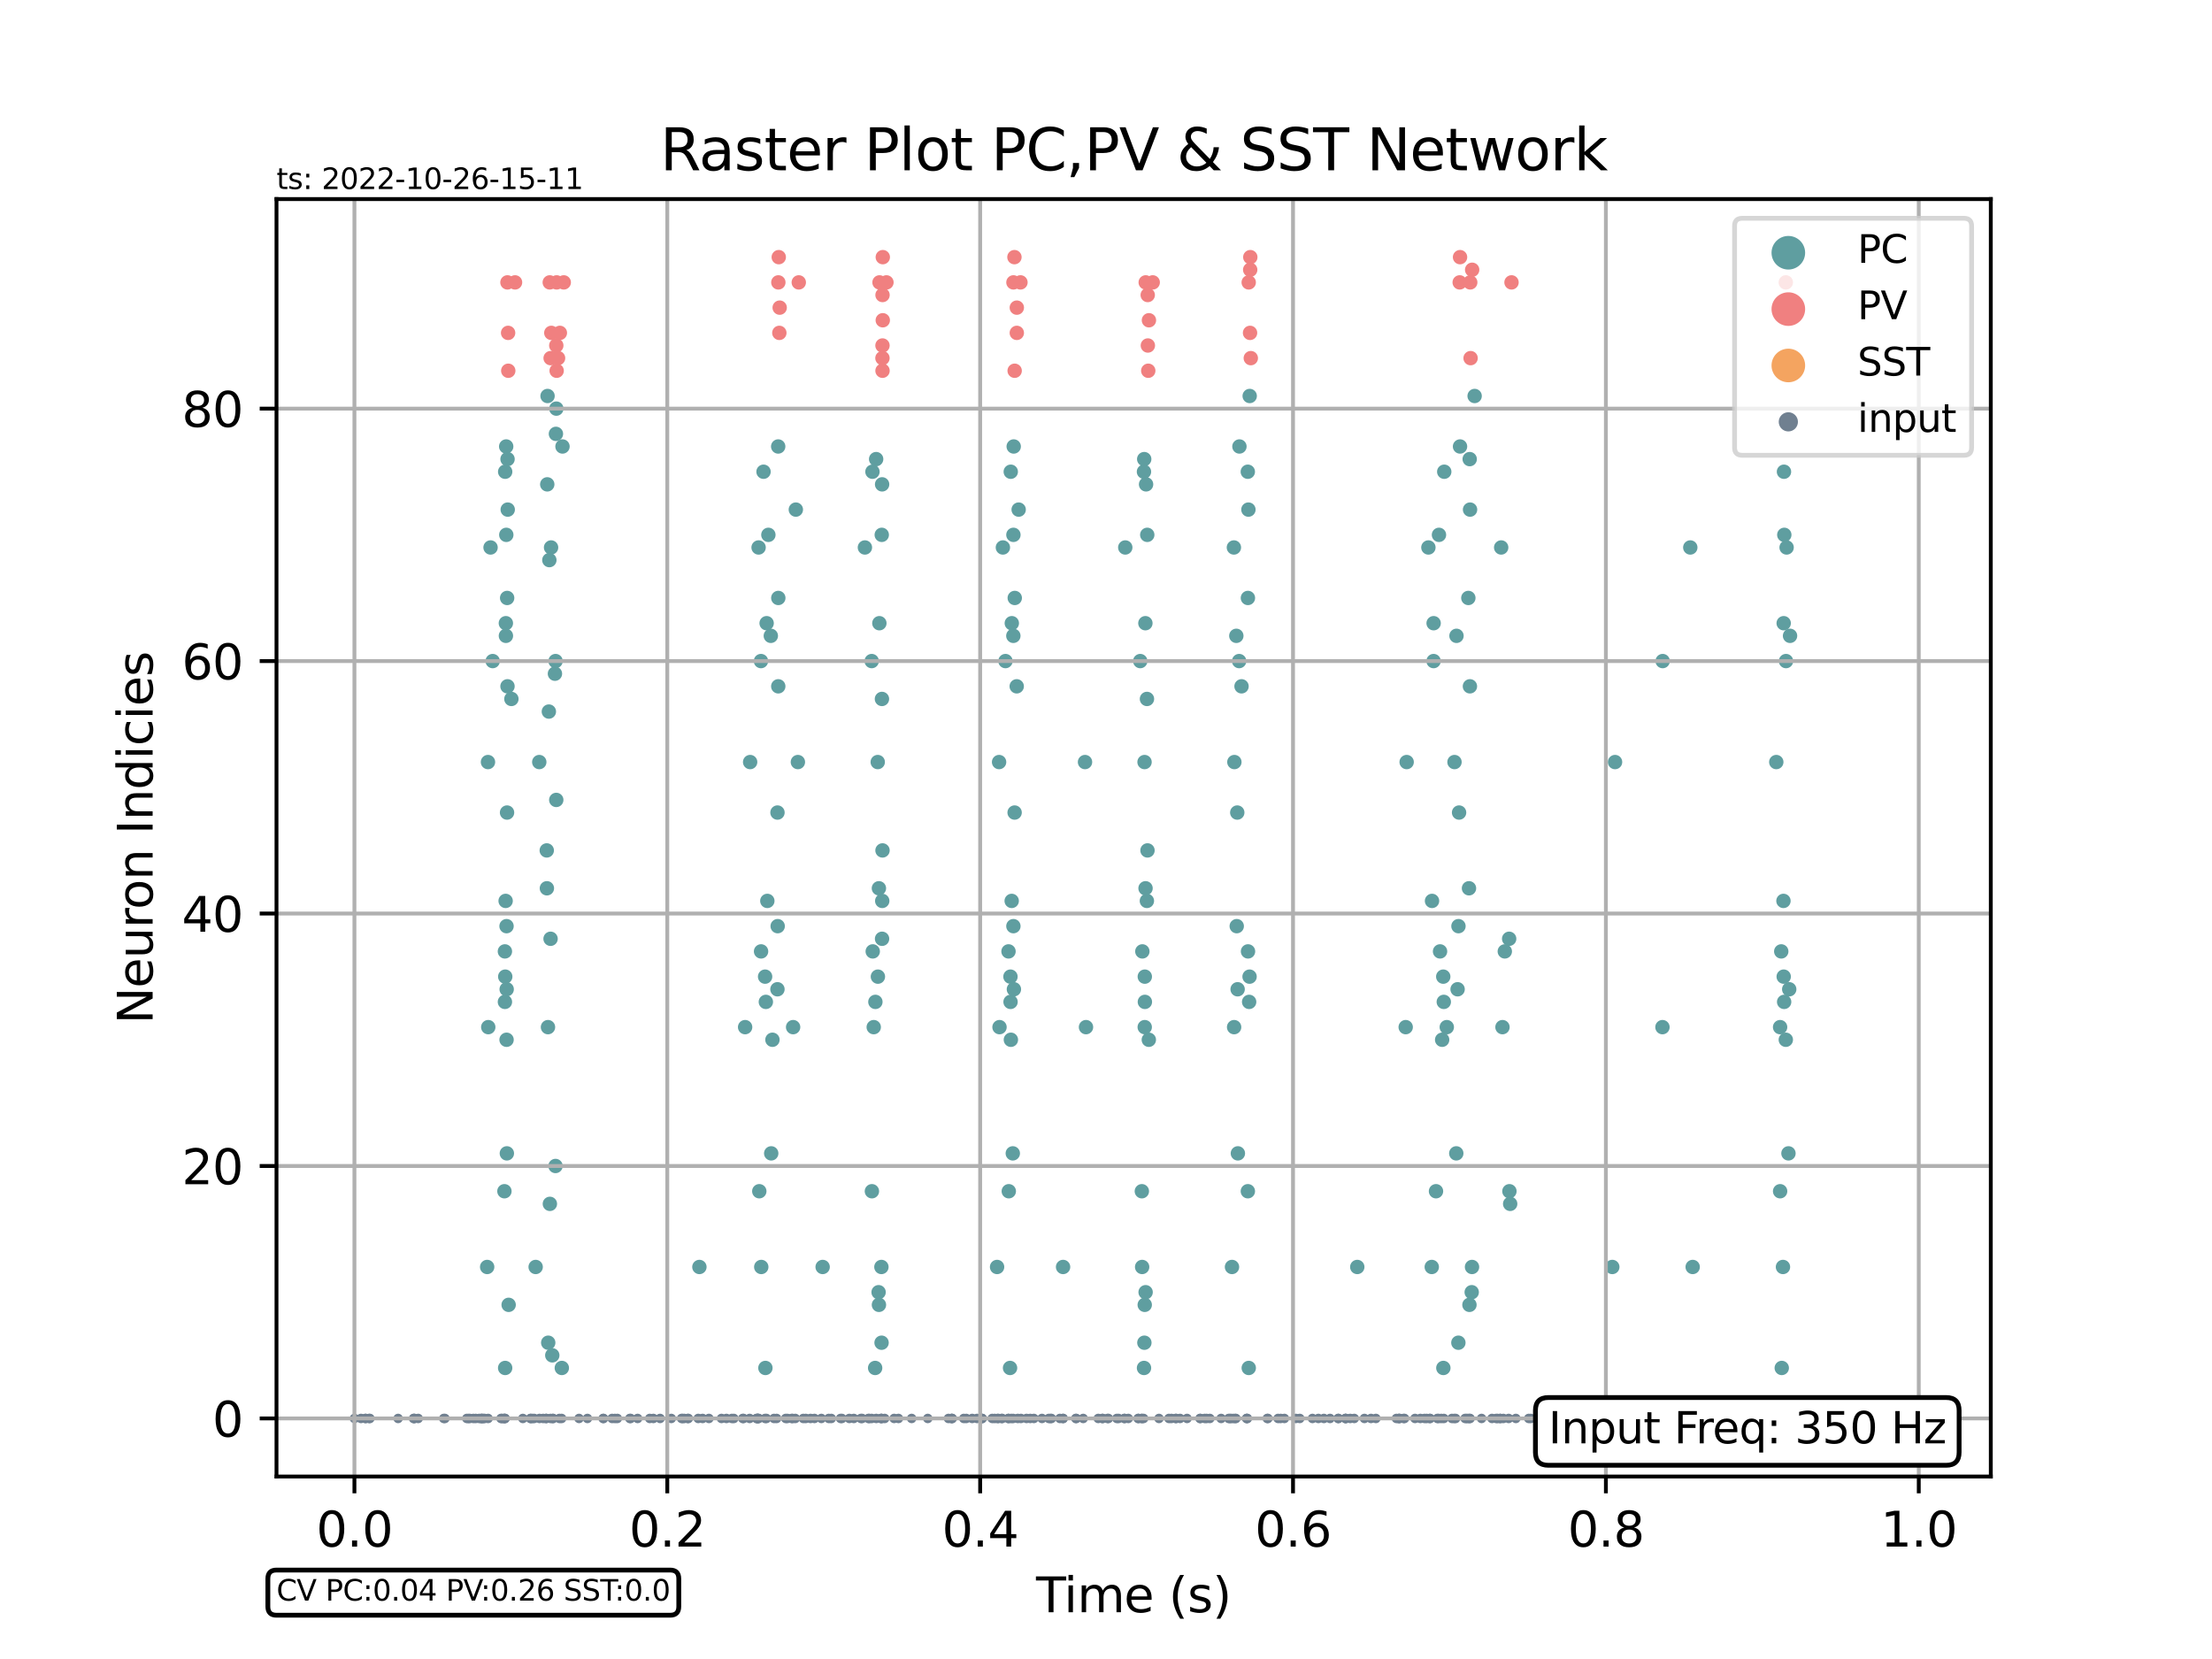 <?xml version="1.0" encoding="utf-8" standalone="no"?>
<!DOCTYPE svg PUBLIC "-//W3C//DTD SVG 1.1//EN"
  "http://www.w3.org/Graphics/SVG/1.1/DTD/svg11.dtd">
<svg xmlns:xlink="http://www.w3.org/1999/xlink" width="460.8pt" height="345.6pt" viewBox="0 0 460.8 345.6" xmlns="http://www.w3.org/2000/svg" version="1.1">
 <defs>
  <style type="text/css">*{stroke-linejoin: round; stroke-linecap: butt}</style>
 </defs>
 <g id="figure_1">
  <g id="patch_1">
   <path d="M 0 345.6 
L 460.8 345.6 
L 460.8 0 
L 0 0 
z
" style="fill: #ffffff"/>
  </g>
  <g id="axes_1">
   <g id="patch_2">
    <path d="M 57.6 307.584 
L 414.72 307.584 
L 414.72 41.472 
L 57.6 41.472 
z
" style="fill: #ffffff"/>
   </g>
   <g id="PathCollection_1">
    <defs>
     <path id="mbdb4fc16ab" d="M 0 1 
C 0.265 1 0.52 0.895 0.707 0.707 
C 0.895 0.52 1 0.265 1 0 
C 1 -0.265 0.895 -0.52 0.707 -0.707 
C 0.52 -0.895 0.265 -1 0 -1 
C -0.265 -1 -0.52 -0.895 -0.707 -0.707 
C -0.895 -0.52 -1 -0.265 -1 0 
C -1 0.265 -0.895 0.52 -0.707 0.707 
C -0.52 0.895 -0.265 1 0 1 
z
" style="stroke: #5f9ea0"/>
    </defs>
    <g clip-path="url(#p84cefb4dbb)">
     <use xlink:href="#mbdb4fc16ab" x="101.485" y="263.933" style="fill: #5f9ea0; stroke: #5f9ea0"/>
     <use xlink:href="#mbdb4fc16ab" x="101.655" y="158.751" style="fill: #5f9ea0; stroke: #5f9ea0"/>
     <use xlink:href="#mbdb4fc16ab" x="101.713" y="213.971" style="fill: #5f9ea0; stroke: #5f9ea0"/>
     <use xlink:href="#mbdb4fc16ab" x="102.192" y="114.048" style="fill: #5f9ea0; stroke: #5f9ea0"/>
     <use xlink:href="#mbdb4fc16ab" x="102.634" y="137.714" style="fill: #5f9ea0; stroke: #5f9ea0"/>
     <use xlink:href="#mbdb4fc16ab" x="105.08" y="248.156" style="fill: #5f9ea0; stroke: #5f9ea0"/>
     <use xlink:href="#mbdb4fc16ab" x="105.181" y="198.194" style="fill: #5f9ea0; stroke: #5f9ea0"/>
     <use xlink:href="#mbdb4fc16ab" x="105.184" y="208.712" style="fill: #5f9ea0; stroke: #5f9ea0"/>
     <use xlink:href="#mbdb4fc16ab" x="105.233" y="284.97" style="fill: #5f9ea0; stroke: #5f9ea0"/>
     <use xlink:href="#mbdb4fc16ab" x="105.237" y="98.271" style="fill: #5f9ea0; stroke: #5f9ea0"/>
     <use xlink:href="#mbdb4fc16ab" x="105.252" y="203.453" style="fill: #5f9ea0; stroke: #5f9ea0"/>
     <use xlink:href="#mbdb4fc16ab" x="105.332" y="187.676" style="fill: #5f9ea0; stroke: #5f9ea0"/>
     <use xlink:href="#mbdb4fc16ab" x="105.381" y="129.825" style="fill: #5f9ea0; stroke: #5f9ea0"/>
     <use xlink:href="#mbdb4fc16ab" x="105.391" y="132.455" style="fill: #5f9ea0; stroke: #5f9ea0"/>
     <use xlink:href="#mbdb4fc16ab" x="105.449" y="93.011" style="fill: #5f9ea0; stroke: #5f9ea0"/>
     <use xlink:href="#mbdb4fc16ab" x="105.47" y="111.418" style="fill: #5f9ea0; stroke: #5f9ea0"/>
     <use xlink:href="#mbdb4fc16ab" x="105.521" y="192.935" style="fill: #5f9ea0; stroke: #5f9ea0"/>
     <use xlink:href="#mbdb4fc16ab" x="105.526" y="216.601" style="fill: #5f9ea0; stroke: #5f9ea0"/>
     <use xlink:href="#mbdb4fc16ab" x="105.549" y="206.083" style="fill: #5f9ea0; stroke: #5f9ea0"/>
     <use xlink:href="#mbdb4fc16ab" x="105.588" y="240.267" style="fill: #5f9ea0; stroke: #5f9ea0"/>
     <use xlink:href="#mbdb4fc16ab" x="105.627" y="169.269" style="fill: #5f9ea0; stroke: #5f9ea0"/>
     <use xlink:href="#mbdb4fc16ab" x="105.647" y="124.566" style="fill: #5f9ea0; stroke: #5f9ea0"/>
     <use xlink:href="#mbdb4fc16ab" x="105.721" y="142.973" style="fill: #5f9ea0; stroke: #5f9ea0"/>
     <use xlink:href="#mbdb4fc16ab" x="105.73" y="95.641" style="fill: #5f9ea0; stroke: #5f9ea0"/>
     <use xlink:href="#mbdb4fc16ab" x="105.769" y="106.159" style="fill: #5f9ea0; stroke: #5f9ea0"/>
     <use xlink:href="#mbdb4fc16ab" x="105.961" y="271.822" style="fill: #5f9ea0; stroke: #5f9ea0"/>
     <use xlink:href="#mbdb4fc16ab" x="106.531" y="145.603" style="fill: #5f9ea0; stroke: #5f9ea0"/>
     <use xlink:href="#mbdb4fc16ab" x="111.588" y="263.933" style="fill: #5f9ea0; stroke: #5f9ea0"/>
     <use xlink:href="#mbdb4fc16ab" x="112.341" y="158.751" style="fill: #5f9ea0; stroke: #5f9ea0"/>
     <use xlink:href="#mbdb4fc16ab" x="113.899" y="177.158" style="fill: #5f9ea0; stroke: #5f9ea0"/>
     <use xlink:href="#mbdb4fc16ab" x="113.927" y="185.046" style="fill: #5f9ea0; stroke: #5f9ea0"/>
     <use xlink:href="#mbdb4fc16ab" x="114.003" y="100.9" style="fill: #5f9ea0; stroke: #5f9ea0"/>
     <use xlink:href="#mbdb4fc16ab" x="114.065" y="82.493" style="fill: #5f9ea0; stroke: #5f9ea0"/>
     <use xlink:href="#mbdb4fc16ab" x="114.155" y="213.971" style="fill: #5f9ea0; stroke: #5f9ea0"/>
     <use xlink:href="#mbdb4fc16ab" x="114.204" y="279.711" style="fill: #5f9ea0; stroke: #5f9ea0"/>
     <use xlink:href="#mbdb4fc16ab" x="114.338" y="148.232" style="fill: #5f9ea0; stroke: #5f9ea0"/>
     <use xlink:href="#mbdb4fc16ab" x="114.439" y="116.678" style="fill: #5f9ea0; stroke: #5f9ea0"/>
     <use xlink:href="#mbdb4fc16ab" x="114.55" y="250.785" style="fill: #5f9ea0; stroke: #5f9ea0"/>
     <use xlink:href="#mbdb4fc16ab" x="114.693" y="195.565" style="fill: #5f9ea0; stroke: #5f9ea0"/>
     <use xlink:href="#mbdb4fc16ab" x="114.797" y="114.048" style="fill: #5f9ea0; stroke: #5f9ea0"/>
     <use xlink:href="#mbdb4fc16ab" x="115.051" y="282.34" style="fill: #5f9ea0; stroke: #5f9ea0"/>
     <use xlink:href="#mbdb4fc16ab" x="115.604" y="140.344" style="fill: #5f9ea0; stroke: #5f9ea0"/>
     <use xlink:href="#mbdb4fc16ab" x="115.723" y="242.897" style="fill: #5f9ea0; stroke: #5f9ea0"/>
     <use xlink:href="#mbdb4fc16ab" x="115.732" y="137.714" style="fill: #5f9ea0; stroke: #5f9ea0"/>
     <use xlink:href="#mbdb4fc16ab" x="115.81" y="90.382" style="fill: #5f9ea0; stroke: #5f9ea0"/>
     <use xlink:href="#mbdb4fc16ab" x="115.88" y="166.639" style="fill: #5f9ea0; stroke: #5f9ea0"/>
     <use xlink:href="#mbdb4fc16ab" x="115.895" y="85.123" style="fill: #5f9ea0; stroke: #5f9ea0"/>
     <use xlink:href="#mbdb4fc16ab" x="117.038" y="284.97" style="fill: #5f9ea0; stroke: #5f9ea0"/>
     <use xlink:href="#mbdb4fc16ab" x="117.179" y="93.011" style="fill: #5f9ea0; stroke: #5f9ea0"/>
     <use xlink:href="#mbdb4fc16ab" x="145.698" y="263.933" style="fill: #5f9ea0; stroke: #5f9ea0"/>
     <use xlink:href="#mbdb4fc16ab" x="155.222" y="213.971" style="fill: #5f9ea0; stroke: #5f9ea0"/>
     <use xlink:href="#mbdb4fc16ab" x="156.267" y="158.751" style="fill: #5f9ea0; stroke: #5f9ea0"/>
     <use xlink:href="#mbdb4fc16ab" x="158.029" y="114.048" style="fill: #5f9ea0; stroke: #5f9ea0"/>
     <use xlink:href="#mbdb4fc16ab" x="158.174" y="248.156" style="fill: #5f9ea0; stroke: #5f9ea0"/>
     <use xlink:href="#mbdb4fc16ab" x="158.523" y="137.714" style="fill: #5f9ea0; stroke: #5f9ea0"/>
     <use xlink:href="#mbdb4fc16ab" x="158.544" y="198.194" style="fill: #5f9ea0; stroke: #5f9ea0"/>
     <use xlink:href="#mbdb4fc16ab" x="158.586" y="263.933" style="fill: #5f9ea0; stroke: #5f9ea0"/>
     <use xlink:href="#mbdb4fc16ab" x="159.057" y="98.271" style="fill: #5f9ea0; stroke: #5f9ea0"/>
     <use xlink:href="#mbdb4fc16ab" x="159.385" y="203.453" style="fill: #5f9ea0; stroke: #5f9ea0"/>
     <use xlink:href="#mbdb4fc16ab" x="159.448" y="284.97" style="fill: #5f9ea0; stroke: #5f9ea0"/>
     <use xlink:href="#mbdb4fc16ab" x="159.541" y="208.712" style="fill: #5f9ea0; stroke: #5f9ea0"/>
     <use xlink:href="#mbdb4fc16ab" x="159.703" y="129.825" style="fill: #5f9ea0; stroke: #5f9ea0"/>
     <use xlink:href="#mbdb4fc16ab" x="159.849" y="187.676" style="fill: #5f9ea0; stroke: #5f9ea0"/>
     <use xlink:href="#mbdb4fc16ab" x="160.067" y="111.418" style="fill: #5f9ea0; stroke: #5f9ea0"/>
     <use xlink:href="#mbdb4fc16ab" x="160.575" y="132.455" style="fill: #5f9ea0; stroke: #5f9ea0"/>
     <use xlink:href="#mbdb4fc16ab" x="160.658" y="240.267" style="fill: #5f9ea0; stroke: #5f9ea0"/>
     <use xlink:href="#mbdb4fc16ab" x="160.914" y="216.601" style="fill: #5f9ea0; stroke: #5f9ea0"/>
     <use xlink:href="#mbdb4fc16ab" x="161.956" y="206.083" style="fill: #5f9ea0; stroke: #5f9ea0"/>
     <use xlink:href="#mbdb4fc16ab" x="161.963" y="169.269" style="fill: #5f9ea0; stroke: #5f9ea0"/>
     <use xlink:href="#mbdb4fc16ab" x="162.005" y="192.935" style="fill: #5f9ea0; stroke: #5f9ea0"/>
     <use xlink:href="#mbdb4fc16ab" x="162.112" y="93.011" style="fill: #5f9ea0; stroke: #5f9ea0"/>
     <use xlink:href="#mbdb4fc16ab" x="162.127" y="142.973" style="fill: #5f9ea0; stroke: #5f9ea0"/>
     <use xlink:href="#mbdb4fc16ab" x="162.136" y="124.566" style="fill: #5f9ea0; stroke: #5f9ea0"/>
     <use xlink:href="#mbdb4fc16ab" x="165.221" y="213.971" style="fill: #5f9ea0; stroke: #5f9ea0"/>
     <use xlink:href="#mbdb4fc16ab" x="165.788" y="106.159" style="fill: #5f9ea0; stroke: #5f9ea0"/>
     <use xlink:href="#mbdb4fc16ab" x="166.214" y="158.751" style="fill: #5f9ea0; stroke: #5f9ea0"/>
     <use xlink:href="#mbdb4fc16ab" x="171.373" y="263.933" style="fill: #5f9ea0; stroke: #5f9ea0"/>
     <use xlink:href="#mbdb4fc16ab" x="180.176" y="114.048" style="fill: #5f9ea0; stroke: #5f9ea0"/>
     <use xlink:href="#mbdb4fc16ab" x="181.589" y="137.714" style="fill: #5f9ea0; stroke: #5f9ea0"/>
     <use xlink:href="#mbdb4fc16ab" x="181.635" y="248.156" style="fill: #5f9ea0; stroke: #5f9ea0"/>
     <use xlink:href="#mbdb4fc16ab" x="181.749" y="98.271" style="fill: #5f9ea0; stroke: #5f9ea0"/>
     <use xlink:href="#mbdb4fc16ab" x="181.807" y="198.194" style="fill: #5f9ea0; stroke: #5f9ea0"/>
     <use xlink:href="#mbdb4fc16ab" x="182.014" y="213.971" style="fill: #5f9ea0; stroke: #5f9ea0"/>
     <use xlink:href="#mbdb4fc16ab" x="182.308" y="284.97" style="fill: #5f9ea0; stroke: #5f9ea0"/>
     <use xlink:href="#mbdb4fc16ab" x="182.36" y="208.712" style="fill: #5f9ea0; stroke: #5f9ea0"/>
     <use xlink:href="#mbdb4fc16ab" x="182.516" y="95.641" style="fill: #5f9ea0; stroke: #5f9ea0"/>
     <use xlink:href="#mbdb4fc16ab" x="182.849" y="158.751" style="fill: #5f9ea0; stroke: #5f9ea0"/>
     <use xlink:href="#mbdb4fc16ab" x="182.884" y="203.453" style="fill: #5f9ea0; stroke: #5f9ea0"/>
     <use xlink:href="#mbdb4fc16ab" x="183.028" y="269.192" style="fill: #5f9ea0; stroke: #5f9ea0"/>
     <use xlink:href="#mbdb4fc16ab" x="183.094" y="185.046" style="fill: #5f9ea0; stroke: #5f9ea0"/>
     <use xlink:href="#mbdb4fc16ab" x="183.099" y="271.822" style="fill: #5f9ea0; stroke: #5f9ea0"/>
     <use xlink:href="#mbdb4fc16ab" x="183.188" y="129.825" style="fill: #5f9ea0; stroke: #5f9ea0"/>
     <use xlink:href="#mbdb4fc16ab" x="183.612" y="263.933" style="fill: #5f9ea0; stroke: #5f9ea0"/>
     <use xlink:href="#mbdb4fc16ab" x="183.646" y="279.711" style="fill: #5f9ea0; stroke: #5f9ea0"/>
     <use xlink:href="#mbdb4fc16ab" x="183.685" y="111.418" style="fill: #5f9ea0; stroke: #5f9ea0"/>
     <use xlink:href="#mbdb4fc16ab" x="183.725" y="145.603" style="fill: #5f9ea0; stroke: #5f9ea0"/>
     <use xlink:href="#mbdb4fc16ab" x="183.75" y="195.565" style="fill: #5f9ea0; stroke: #5f9ea0"/>
     <use xlink:href="#mbdb4fc16ab" x="183.76" y="100.9" style="fill: #5f9ea0; stroke: #5f9ea0"/>
     <use xlink:href="#mbdb4fc16ab" x="183.786" y="187.676" style="fill: #5f9ea0; stroke: #5f9ea0"/>
     <use xlink:href="#mbdb4fc16ab" x="183.843" y="177.158" style="fill: #5f9ea0; stroke: #5f9ea0"/>
     <use xlink:href="#mbdb4fc16ab" x="207.709" y="263.933" style="fill: #5f9ea0; stroke: #5f9ea0"/>
     <use xlink:href="#mbdb4fc16ab" x="208.128" y="158.751" style="fill: #5f9ea0; stroke: #5f9ea0"/>
     <use xlink:href="#mbdb4fc16ab" x="208.216" y="213.971" style="fill: #5f9ea0; stroke: #5f9ea0"/>
     <use xlink:href="#mbdb4fc16ab" x="208.92" y="114.048" style="fill: #5f9ea0; stroke: #5f9ea0"/>
     <use xlink:href="#mbdb4fc16ab" x="209.457" y="137.714" style="fill: #5f9ea0; stroke: #5f9ea0"/>
     <use xlink:href="#mbdb4fc16ab" x="210.092" y="198.194" style="fill: #5f9ea0; stroke: #5f9ea0"/>
     <use xlink:href="#mbdb4fc16ab" x="210.15" y="248.156" style="fill: #5f9ea0; stroke: #5f9ea0"/>
     <use xlink:href="#mbdb4fc16ab" x="210.413" y="284.97" style="fill: #5f9ea0; stroke: #5f9ea0"/>
     <use xlink:href="#mbdb4fc16ab" x="210.497" y="203.453" style="fill: #5f9ea0; stroke: #5f9ea0"/>
     <use xlink:href="#mbdb4fc16ab" x="210.516" y="208.712" style="fill: #5f9ea0; stroke: #5f9ea0"/>
     <use xlink:href="#mbdb4fc16ab" x="210.56" y="98.271" style="fill: #5f9ea0; stroke: #5f9ea0"/>
     <use xlink:href="#mbdb4fc16ab" x="210.586" y="216.601" style="fill: #5f9ea0; stroke: #5f9ea0"/>
     <use xlink:href="#mbdb4fc16ab" x="210.754" y="187.676" style="fill: #5f9ea0; stroke: #5f9ea0"/>
     <use xlink:href="#mbdb4fc16ab" x="210.778" y="129.825" style="fill: #5f9ea0; stroke: #5f9ea0"/>
     <use xlink:href="#mbdb4fc16ab" x="210.984" y="240.267" style="fill: #5f9ea0; stroke: #5f9ea0"/>
     <use xlink:href="#mbdb4fc16ab" x="211.098" y="132.455" style="fill: #5f9ea0; stroke: #5f9ea0"/>
     <use xlink:href="#mbdb4fc16ab" x="211.109" y="192.935" style="fill: #5f9ea0; stroke: #5f9ea0"/>
     <use xlink:href="#mbdb4fc16ab" x="211.112" y="111.418" style="fill: #5f9ea0; stroke: #5f9ea0"/>
     <use xlink:href="#mbdb4fc16ab" x="211.174" y="93.011" style="fill: #5f9ea0; stroke: #5f9ea0"/>
     <use xlink:href="#mbdb4fc16ab" x="211.214" y="206.083" style="fill: #5f9ea0; stroke: #5f9ea0"/>
     <use xlink:href="#mbdb4fc16ab" x="211.364" y="169.269" style="fill: #5f9ea0; stroke: #5f9ea0"/>
     <use xlink:href="#mbdb4fc16ab" x="211.393" y="124.566" style="fill: #5f9ea0; stroke: #5f9ea0"/>
     <use xlink:href="#mbdb4fc16ab" x="211.801" y="142.973" style="fill: #5f9ea0; stroke: #5f9ea0"/>
     <use xlink:href="#mbdb4fc16ab" x="212.207" y="106.159" style="fill: #5f9ea0; stroke: #5f9ea0"/>
     <use xlink:href="#mbdb4fc16ab" x="221.458" y="263.933" style="fill: #5f9ea0; stroke: #5f9ea0"/>
     <use xlink:href="#mbdb4fc16ab" x="226.028" y="158.751" style="fill: #5f9ea0; stroke: #5f9ea0"/>
     <use xlink:href="#mbdb4fc16ab" x="226.233" y="213.971" style="fill: #5f9ea0; stroke: #5f9ea0"/>
     <use xlink:href="#mbdb4fc16ab" x="234.414" y="114.048" style="fill: #5f9ea0; stroke: #5f9ea0"/>
     <use xlink:href="#mbdb4fc16ab" x="237.533" y="137.714" style="fill: #5f9ea0; stroke: #5f9ea0"/>
     <use xlink:href="#mbdb4fc16ab" x="237.868" y="248.156" style="fill: #5f9ea0; stroke: #5f9ea0"/>
     <use xlink:href="#mbdb4fc16ab" x="237.928" y="263.933" style="fill: #5f9ea0; stroke: #5f9ea0"/>
     <use xlink:href="#mbdb4fc16ab" x="237.973" y="198.194" style="fill: #5f9ea0; stroke: #5f9ea0"/>
     <use xlink:href="#mbdb4fc16ab" x="238.309" y="98.271" style="fill: #5f9ea0; stroke: #5f9ea0"/>
     <use xlink:href="#mbdb4fc16ab" x="238.317" y="284.97" style="fill: #5f9ea0; stroke: #5f9ea0"/>
     <use xlink:href="#mbdb4fc16ab" x="238.36" y="95.641" style="fill: #5f9ea0; stroke: #5f9ea0"/>
     <use xlink:href="#mbdb4fc16ab" x="238.395" y="279.711" style="fill: #5f9ea0; stroke: #5f9ea0"/>
     <use xlink:href="#mbdb4fc16ab" x="238.43" y="158.751" style="fill: #5f9ea0; stroke: #5f9ea0"/>
     <use xlink:href="#mbdb4fc16ab" x="238.468" y="213.971" style="fill: #5f9ea0; stroke: #5f9ea0"/>
     <use xlink:href="#mbdb4fc16ab" x="238.469" y="271.822" style="fill: #5f9ea0; stroke: #5f9ea0"/>
     <use xlink:href="#mbdb4fc16ab" x="238.483" y="203.453" style="fill: #5f9ea0; stroke: #5f9ea0"/>
     <use xlink:href="#mbdb4fc16ab" x="238.5" y="208.712" style="fill: #5f9ea0; stroke: #5f9ea0"/>
     <use xlink:href="#mbdb4fc16ab" x="238.606" y="129.825" style="fill: #5f9ea0; stroke: #5f9ea0"/>
     <use xlink:href="#mbdb4fc16ab" x="238.637" y="185.046" style="fill: #5f9ea0; stroke: #5f9ea0"/>
     <use xlink:href="#mbdb4fc16ab" x="238.653" y="269.192" style="fill: #5f9ea0; stroke: #5f9ea0"/>
     <use xlink:href="#mbdb4fc16ab" x="238.748" y="100.9" style="fill: #5f9ea0; stroke: #5f9ea0"/>
     <use xlink:href="#mbdb4fc16ab" x="238.917" y="187.676" style="fill: #5f9ea0; stroke: #5f9ea0"/>
     <use xlink:href="#mbdb4fc16ab" x="238.933" y="145.603" style="fill: #5f9ea0; stroke: #5f9ea0"/>
     <use xlink:href="#mbdb4fc16ab" x="238.994" y="111.418" style="fill: #5f9ea0; stroke: #5f9ea0"/>
     <use xlink:href="#mbdb4fc16ab" x="239.044" y="177.158" style="fill: #5f9ea0; stroke: #5f9ea0"/>
     <use xlink:href="#mbdb4fc16ab" x="239.321" y="216.601" style="fill: #5f9ea0; stroke: #5f9ea0"/>
     <use xlink:href="#mbdb4fc16ab" x="256.648" y="263.933" style="fill: #5f9ea0; stroke: #5f9ea0"/>
     <use xlink:href="#mbdb4fc16ab" x="257.043" y="114.048" style="fill: #5f9ea0; stroke: #5f9ea0"/>
     <use xlink:href="#mbdb4fc16ab" x="257.088" y="213.971" style="fill: #5f9ea0; stroke: #5f9ea0"/>
     <use xlink:href="#mbdb4fc16ab" x="257.143" y="158.751" style="fill: #5f9ea0; stroke: #5f9ea0"/>
     <use xlink:href="#mbdb4fc16ab" x="257.549" y="132.455" style="fill: #5f9ea0; stroke: #5f9ea0"/>
     <use xlink:href="#mbdb4fc16ab" x="257.635" y="192.935" style="fill: #5f9ea0; stroke: #5f9ea0"/>
     <use xlink:href="#mbdb4fc16ab" x="257.745" y="169.269" style="fill: #5f9ea0; stroke: #5f9ea0"/>
     <use xlink:href="#mbdb4fc16ab" x="257.82" y="206.083" style="fill: #5f9ea0; stroke: #5f9ea0"/>
     <use xlink:href="#mbdb4fc16ab" x="257.873" y="240.267" style="fill: #5f9ea0; stroke: #5f9ea0"/>
     <use xlink:href="#mbdb4fc16ab" x="258.136" y="137.714" style="fill: #5f9ea0; stroke: #5f9ea0"/>
     <use xlink:href="#mbdb4fc16ab" x="258.196" y="93.011" style="fill: #5f9ea0; stroke: #5f9ea0"/>
     <use xlink:href="#mbdb4fc16ab" x="258.633" y="142.973" style="fill: #5f9ea0; stroke: #5f9ea0"/>
     <use xlink:href="#mbdb4fc16ab" x="259.94" y="98.271" style="fill: #5f9ea0; stroke: #5f9ea0"/>
     <use xlink:href="#mbdb4fc16ab" x="259.95" y="248.156" style="fill: #5f9ea0; stroke: #5f9ea0"/>
     <use xlink:href="#mbdb4fc16ab" x="259.964" y="124.566" style="fill: #5f9ea0; stroke: #5f9ea0"/>
     <use xlink:href="#mbdb4fc16ab" x="259.984" y="198.194" style="fill: #5f9ea0; stroke: #5f9ea0"/>
     <use xlink:href="#mbdb4fc16ab" x="260.068" y="106.159" style="fill: #5f9ea0; stroke: #5f9ea0"/>
     <use xlink:href="#mbdb4fc16ab" x="260.139" y="284.97" style="fill: #5f9ea0; stroke: #5f9ea0"/>
     <use xlink:href="#mbdb4fc16ab" x="260.218" y="208.712" style="fill: #5f9ea0; stroke: #5f9ea0"/>
     <use xlink:href="#mbdb4fc16ab" x="260.307" y="203.453" style="fill: #5f9ea0; stroke: #5f9ea0"/>
     <use xlink:href="#mbdb4fc16ab" x="260.334" y="82.493" style="fill: #5f9ea0; stroke: #5f9ea0"/>
     <use xlink:href="#mbdb4fc16ab" x="282.744" y="263.933" style="fill: #5f9ea0; stroke: #5f9ea0"/>
     <use xlink:href="#mbdb4fc16ab" x="292.833" y="213.971" style="fill: #5f9ea0; stroke: #5f9ea0"/>
     <use xlink:href="#mbdb4fc16ab" x="293.033" y="158.751" style="fill: #5f9ea0; stroke: #5f9ea0"/>
     <use xlink:href="#mbdb4fc16ab" x="297.561" y="114.048" style="fill: #5f9ea0; stroke: #5f9ea0"/>
     <use xlink:href="#mbdb4fc16ab" x="298.263" y="263.933" style="fill: #5f9ea0; stroke: #5f9ea0"/>
     <use xlink:href="#mbdb4fc16ab" x="298.317" y="187.676" style="fill: #5f9ea0; stroke: #5f9ea0"/>
     <use xlink:href="#mbdb4fc16ab" x="298.642" y="137.714" style="fill: #5f9ea0; stroke: #5f9ea0"/>
     <use xlink:href="#mbdb4fc16ab" x="298.651" y="129.825" style="fill: #5f9ea0; stroke: #5f9ea0"/>
     <use xlink:href="#mbdb4fc16ab" x="299.145" y="248.156" style="fill: #5f9ea0; stroke: #5f9ea0"/>
     <use xlink:href="#mbdb4fc16ab" x="299.765" y="111.418" style="fill: #5f9ea0; stroke: #5f9ea0"/>
     <use xlink:href="#mbdb4fc16ab" x="299.988" y="198.194" style="fill: #5f9ea0; stroke: #5f9ea0"/>
     <use xlink:href="#mbdb4fc16ab" x="300.425" y="216.601" style="fill: #5f9ea0; stroke: #5f9ea0"/>
     <use xlink:href="#mbdb4fc16ab" x="300.655" y="203.453" style="fill: #5f9ea0; stroke: #5f9ea0"/>
     <use xlink:href="#mbdb4fc16ab" x="300.677" y="284.97" style="fill: #5f9ea0; stroke: #5f9ea0"/>
     <use xlink:href="#mbdb4fc16ab" x="300.768" y="208.712" style="fill: #5f9ea0; stroke: #5f9ea0"/>
     <use xlink:href="#mbdb4fc16ab" x="300.863" y="98.271" style="fill: #5f9ea0; stroke: #5f9ea0"/>
     <use xlink:href="#mbdb4fc16ab" x="301.391" y="213.971" style="fill: #5f9ea0; stroke: #5f9ea0"/>
     <use xlink:href="#mbdb4fc16ab" x="302.999" y="158.751" style="fill: #5f9ea0; stroke: #5f9ea0"/>
     <use xlink:href="#mbdb4fc16ab" x="303.369" y="240.267" style="fill: #5f9ea0; stroke: #5f9ea0"/>
     <use xlink:href="#mbdb4fc16ab" x="303.414" y="132.455" style="fill: #5f9ea0; stroke: #5f9ea0"/>
     <use xlink:href="#mbdb4fc16ab" x="303.645" y="206.083" style="fill: #5f9ea0; stroke: #5f9ea0"/>
     <use xlink:href="#mbdb4fc16ab" x="303.807" y="279.711" style="fill: #5f9ea0; stroke: #5f9ea0"/>
     <use xlink:href="#mbdb4fc16ab" x="303.825" y="192.935" style="fill: #5f9ea0; stroke: #5f9ea0"/>
     <use xlink:href="#mbdb4fc16ab" x="303.953" y="169.269" style="fill: #5f9ea0; stroke: #5f9ea0"/>
     <use xlink:href="#mbdb4fc16ab" x="304.151" y="93.011" style="fill: #5f9ea0; stroke: #5f9ea0"/>
     <use xlink:href="#mbdb4fc16ab" x="305.884" y="124.566" style="fill: #5f9ea0; stroke: #5f9ea0"/>
     <use xlink:href="#mbdb4fc16ab" x="306.018" y="185.046" style="fill: #5f9ea0; stroke: #5f9ea0"/>
     <use xlink:href="#mbdb4fc16ab" x="306.113" y="271.822" style="fill: #5f9ea0; stroke: #5f9ea0"/>
     <use xlink:href="#mbdb4fc16ab" x="306.164" y="95.641" style="fill: #5f9ea0; stroke: #5f9ea0"/>
     <use xlink:href="#mbdb4fc16ab" x="306.212" y="142.973" style="fill: #5f9ea0; stroke: #5f9ea0"/>
     <use xlink:href="#mbdb4fc16ab" x="306.24" y="106.159" style="fill: #5f9ea0; stroke: #5f9ea0"/>
     <use xlink:href="#mbdb4fc16ab" x="306.584" y="269.192" style="fill: #5f9ea0; stroke: #5f9ea0"/>
     <use xlink:href="#mbdb4fc16ab" x="306.648" y="263.933" style="fill: #5f9ea0; stroke: #5f9ea0"/>
     <use xlink:href="#mbdb4fc16ab" x="307.193" y="82.493" style="fill: #5f9ea0; stroke: #5f9ea0"/>
     <use xlink:href="#mbdb4fc16ab" x="312.722" y="114.048" style="fill: #5f9ea0; stroke: #5f9ea0"/>
     <use xlink:href="#mbdb4fc16ab" x="312.994" y="213.971" style="fill: #5f9ea0; stroke: #5f9ea0"/>
     <use xlink:href="#mbdb4fc16ab" x="313.478" y="198.194" style="fill: #5f9ea0; stroke: #5f9ea0"/>
     <use xlink:href="#mbdb4fc16ab" x="314.385" y="195.565" style="fill: #5f9ea0; stroke: #5f9ea0"/>
     <use xlink:href="#mbdb4fc16ab" x="314.438" y="248.156" style="fill: #5f9ea0; stroke: #5f9ea0"/>
     <use xlink:href="#mbdb4fc16ab" x="314.596" y="250.785" style="fill: #5f9ea0; stroke: #5f9ea0"/>
     <use xlink:href="#mbdb4fc16ab" x="335.871" y="263.933" style="fill: #5f9ea0; stroke: #5f9ea0"/>
     <use xlink:href="#mbdb4fc16ab" x="336.444" y="158.751" style="fill: #5f9ea0; stroke: #5f9ea0"/>
     <use xlink:href="#mbdb4fc16ab" x="346.321" y="213.971" style="fill: #5f9ea0; stroke: #5f9ea0"/>
     <use xlink:href="#mbdb4fc16ab" x="346.364" y="137.714" style="fill: #5f9ea0; stroke: #5f9ea0"/>
     <use xlink:href="#mbdb4fc16ab" x="352.119" y="114.048" style="fill: #5f9ea0; stroke: #5f9ea0"/>
     <use xlink:href="#mbdb4fc16ab" x="352.618" y="263.933" style="fill: #5f9ea0; stroke: #5f9ea0"/>
     <use xlink:href="#mbdb4fc16ab" x="370.033" y="158.751" style="fill: #5f9ea0; stroke: #5f9ea0"/>
     <use xlink:href="#mbdb4fc16ab" x="370.828" y="213.971" style="fill: #5f9ea0; stroke: #5f9ea0"/>
     <use xlink:href="#mbdb4fc16ab" x="370.831" y="248.156" style="fill: #5f9ea0; stroke: #5f9ea0"/>
     <use xlink:href="#mbdb4fc16ab" x="371.066" y="198.194" style="fill: #5f9ea0; stroke: #5f9ea0"/>
     <use xlink:href="#mbdb4fc16ab" x="371.173" y="284.97" style="fill: #5f9ea0; stroke: #5f9ea0"/>
     <use xlink:href="#mbdb4fc16ab" x="371.425" y="263.933" style="fill: #5f9ea0; stroke: #5f9ea0"/>
     <use xlink:href="#mbdb4fc16ab" x="371.527" y="187.676" style="fill: #5f9ea0; stroke: #5f9ea0"/>
     <use xlink:href="#mbdb4fc16ab" x="371.575" y="129.825" style="fill: #5f9ea0; stroke: #5f9ea0"/>
     <use xlink:href="#mbdb4fc16ab" x="371.578" y="203.453" style="fill: #5f9ea0; stroke: #5f9ea0"/>
     <use xlink:href="#mbdb4fc16ab" x="371.635" y="98.271" style="fill: #5f9ea0; stroke: #5f9ea0"/>
     <use xlink:href="#mbdb4fc16ab" x="371.67" y="208.712" style="fill: #5f9ea0; stroke: #5f9ea0"/>
     <use xlink:href="#mbdb4fc16ab" x="371.702" y="111.418" style="fill: #5f9ea0; stroke: #5f9ea0"/>
     <use xlink:href="#mbdb4fc16ab" x="372.017" y="216.601" style="fill: #5f9ea0; stroke: #5f9ea0"/>
     <use xlink:href="#mbdb4fc16ab" x="372.057" y="137.714" style="fill: #5f9ea0; stroke: #5f9ea0"/>
     <use xlink:href="#mbdb4fc16ab" x="372.184" y="114.048" style="fill: #5f9ea0; stroke: #5f9ea0"/>
     <use xlink:href="#mbdb4fc16ab" x="372.569" y="240.267" style="fill: #5f9ea0; stroke: #5f9ea0"/>
     <use xlink:href="#mbdb4fc16ab" x="372.727" y="206.083" style="fill: #5f9ea0; stroke: #5f9ea0"/>
     <use xlink:href="#mbdb4fc16ab" x="372.899" y="132.455" style="fill: #5f9ea0; stroke: #5f9ea0"/>
    </g>
   </g>
   <g id="PathCollection_2">
    <defs>
     <path id="m04e85f4af6" d="M 0 1 
C 0.265 1 0.52 0.895 0.707 0.707 
C 0.895 0.52 1 0.265 1 0 
C 1 -0.265 0.895 -0.52 0.707 -0.707 
C 0.52 -0.895 0.265 -1 0 -1 
C -0.265 -1 -0.52 -0.895 -0.707 -0.707 
C -0.895 -0.52 -1 -0.265 -1 0 
C -1 0.265 -0.895 0.52 -0.707 0.707 
C -0.52 0.895 -0.265 1 0 1 
z
" style="stroke: #f08080"/>
    </defs>
    <g clip-path="url(#p84cefb4dbb)">
     <use xlink:href="#m04e85f4af6" x="105.711" y="58.827" style="fill: #f08080; stroke: #f08080"/>
     <use xlink:href="#m04e85f4af6" x="105.849" y="69.345" style="fill: #f08080; stroke: #f08080"/>
     <use xlink:href="#m04e85f4af6" x="105.882" y="77.234" style="fill: #f08080; stroke: #f08080"/>
     <use xlink:href="#m04e85f4af6" x="107.293" y="58.827" style="fill: #f08080; stroke: #f08080"/>
     <use xlink:href="#m04e85f4af6" x="114.526" y="58.827" style="fill: #f08080; stroke: #f08080"/>
     <use xlink:href="#m04e85f4af6" x="114.707" y="74.605" style="fill: #f08080; stroke: #f08080"/>
     <use xlink:href="#m04e85f4af6" x="114.848" y="69.345" style="fill: #f08080; stroke: #f08080"/>
     <use xlink:href="#m04e85f4af6" x="115.885" y="71.975" style="fill: #f08080; stroke: #f08080"/>
     <use xlink:href="#m04e85f4af6" x="115.961" y="77.234" style="fill: #f08080; stroke: #f08080"/>
     <use xlink:href="#m04e85f4af6" x="115.961" y="58.827" style="fill: #f08080; stroke: #f08080"/>
     <use xlink:href="#m04e85f4af6" x="116.255" y="74.605" style="fill: #f08080; stroke: #f08080"/>
     <use xlink:href="#m04e85f4af6" x="116.63" y="69.345" style="fill: #f08080; stroke: #f08080"/>
     <use xlink:href="#m04e85f4af6" x="117.44" y="58.827" style="fill: #f08080; stroke: #f08080"/>
     <use xlink:href="#m04e85f4af6" x="162.144" y="58.827" style="fill: #f08080; stroke: #f08080"/>
     <use xlink:href="#m04e85f4af6" x="162.23" y="53.568" style="fill: #f08080; stroke: #f08080"/>
     <use xlink:href="#m04e85f4af6" x="162.35" y="69.345" style="fill: #f08080; stroke: #f08080"/>
     <use xlink:href="#m04e85f4af6" x="162.423" y="64.086" style="fill: #f08080; stroke: #f08080"/>
     <use xlink:href="#m04e85f4af6" x="166.4" y="58.827" style="fill: #f08080; stroke: #f08080"/>
     <use xlink:href="#m04e85f4af6" x="183.219" y="58.827" style="fill: #f08080; stroke: #f08080"/>
     <use xlink:href="#m04e85f4af6" x="183.832" y="74.605" style="fill: #f08080; stroke: #f08080"/>
     <use xlink:href="#m04e85f4af6" x="183.838" y="71.975" style="fill: #f08080; stroke: #f08080"/>
     <use xlink:href="#m04e85f4af6" x="183.846" y="77.234" style="fill: #f08080; stroke: #f08080"/>
     <use xlink:href="#m04e85f4af6" x="183.848" y="61.457" style="fill: #f08080; stroke: #f08080"/>
     <use xlink:href="#m04e85f4af6" x="183.898" y="66.716" style="fill: #f08080; stroke: #f08080"/>
     <use xlink:href="#m04e85f4af6" x="183.902" y="53.568" style="fill: #f08080; stroke: #f08080"/>
     <use xlink:href="#m04e85f4af6" x="184.663" y="58.827" style="fill: #f08080; stroke: #f08080"/>
     <use xlink:href="#m04e85f4af6" x="211.118" y="58.827" style="fill: #f08080; stroke: #f08080"/>
     <use xlink:href="#m04e85f4af6" x="211.326" y="53.568" style="fill: #f08080; stroke: #f08080"/>
     <use xlink:href="#m04e85f4af6" x="211.372" y="77.234" style="fill: #f08080; stroke: #f08080"/>
     <use xlink:href="#m04e85f4af6" x="211.82" y="69.345" style="fill: #f08080; stroke: #f08080"/>
     <use xlink:href="#m04e85f4af6" x="211.822" y="64.086" style="fill: #f08080; stroke: #f08080"/>
     <use xlink:href="#m04e85f4af6" x="212.58" y="58.827" style="fill: #f08080; stroke: #f08080"/>
     <use xlink:href="#m04e85f4af6" x="238.674" y="58.827" style="fill: #f08080; stroke: #f08080"/>
     <use xlink:href="#m04e85f4af6" x="239.093" y="61.457" style="fill: #f08080; stroke: #f08080"/>
     <use xlink:href="#m04e85f4af6" x="239.121" y="71.975" style="fill: #f08080; stroke: #f08080"/>
     <use xlink:href="#m04e85f4af6" x="239.203" y="77.234" style="fill: #f08080; stroke: #f08080"/>
     <use xlink:href="#m04e85f4af6" x="239.345" y="66.716" style="fill: #f08080; stroke: #f08080"/>
     <use xlink:href="#m04e85f4af6" x="240.132" y="58.827" style="fill: #f08080; stroke: #f08080"/>
     <use xlink:href="#m04e85f4af6" x="260.13" y="58.827" style="fill: #f08080; stroke: #f08080"/>
     <use xlink:href="#m04e85f4af6" x="260.407" y="69.345" style="fill: #f08080; stroke: #f08080"/>
     <use xlink:href="#m04e85f4af6" x="260.438" y="56.198" style="fill: #f08080; stroke: #f08080"/>
     <use xlink:href="#m04e85f4af6" x="260.461" y="53.568" style="fill: #f08080; stroke: #f08080"/>
     <use xlink:href="#m04e85f4af6" x="260.563" y="74.605" style="fill: #f08080; stroke: #f08080"/>
     <use xlink:href="#m04e85f4af6" x="304.082" y="58.827" style="fill: #f08080; stroke: #f08080"/>
     <use xlink:href="#m04e85f4af6" x="304.154" y="53.568" style="fill: #f08080; stroke: #f08080"/>
     <use xlink:href="#m04e85f4af6" x="306.278" y="58.827" style="fill: #f08080; stroke: #f08080"/>
     <use xlink:href="#m04e85f4af6" x="306.352" y="74.605" style="fill: #f08080; stroke: #f08080"/>
     <use xlink:href="#m04e85f4af6" x="306.676" y="56.198" style="fill: #f08080; stroke: #f08080"/>
     <use xlink:href="#m04e85f4af6" x="314.876" y="58.827" style="fill: #f08080; stroke: #f08080"/>
     <use xlink:href="#m04e85f4af6" x="372.017" y="58.827" style="fill: #f08080; stroke: #f08080"/>
    </g>
   </g>
   <g id="PathCollection_3"/>
   <g id="PathCollection_4">
    <defs>
     <path id="m820d0eb37c" d="M 0 0.5 
C 0.133 0.5 0.26 0.447 0.354 0.354 
C 0.447 0.26 0.5 0.133 0.5 0 
C 0.5 -0.133 0.447 -0.26 0.354 -0.354 
C 0.26 -0.447 0.133 -0.5 0 -0.5 
C -0.133 -0.5 -0.26 -0.447 -0.354 -0.354 
C -0.447 -0.26 -0.5 -0.133 -0.5 0 
C -0.5 0.133 -0.447 0.26 -0.354 0.354 
C -0.26 0.447 -0.133 0.5 0 0.5 
z
" style="stroke: #708090"/>
    </defs>
    <g clip-path="url(#p84cefb4dbb)">
     <use xlink:href="#m820d0eb37c" x="73.833" y="295.488" style="fill: #708090; stroke: #708090"/>
     <use xlink:href="#m820d0eb37c" x="75.195" y="295.488" style="fill: #708090; stroke: #708090"/>
     <use xlink:href="#m820d0eb37c" x="76.102" y="295.488" style="fill: #708090; stroke: #708090"/>
     <use xlink:href="#m820d0eb37c" x="76.199" y="295.488" style="fill: #708090; stroke: #708090"/>
     <use xlink:href="#m820d0eb37c" x="76.895" y="295.488" style="fill: #708090; stroke: #708090"/>
     <use xlink:href="#m820d0eb37c" x="77.054" y="295.488" style="fill: #708090; stroke: #708090"/>
     <use xlink:href="#m820d0eb37c" x="82.933" y="295.488" style="fill: #708090; stroke: #708090"/>
     <use xlink:href="#m820d0eb37c" x="86.15" y="295.488" style="fill: #708090; stroke: #708090"/>
     <use xlink:href="#m820d0eb37c" x="86.24" y="295.488" style="fill: #708090; stroke: #708090"/>
     <use xlink:href="#m820d0eb37c" x="86.378" y="295.488" style="fill: #708090; stroke: #708090"/>
     <use xlink:href="#m820d0eb37c" x="87.12" y="295.488" style="fill: #708090; stroke: #708090"/>
     <use xlink:href="#m820d0eb37c" x="92.438" y="295.488" style="fill: #708090; stroke: #708090"/>
     <use xlink:href="#m820d0eb37c" x="92.688" y="295.488" style="fill: #708090; stroke: #708090"/>
     <use xlink:href="#m820d0eb37c" x="97.238" y="295.488" style="fill: #708090; stroke: #708090"/>
     <use xlink:href="#m820d0eb37c" x="97.587" y="295.488" style="fill: #708090; stroke: #708090"/>
     <use xlink:href="#m820d0eb37c" x="97.871" y="295.488" style="fill: #708090; stroke: #708090"/>
     <use xlink:href="#m820d0eb37c" x="98.606" y="295.488" style="fill: #708090; stroke: #708090"/>
     <use xlink:href="#m820d0eb37c" x="99.111" y="295.488" style="fill: #708090; stroke: #708090"/>
     <use xlink:href="#m820d0eb37c" x="99.83" y="295.488" style="fill: #708090; stroke: #708090"/>
     <use xlink:href="#m820d0eb37c" x="100.251" y="295.488" style="fill: #708090; stroke: #708090"/>
     <use xlink:href="#m820d0eb37c" x="100.313" y="295.488" style="fill: #708090; stroke: #708090"/>
     <use xlink:href="#m820d0eb37c" x="100.458" y="295.488" style="fill: #708090; stroke: #708090"/>
     <use xlink:href="#m820d0eb37c" x="100.699" y="295.488" style="fill: #708090; stroke: #708090"/>
     <use xlink:href="#m820d0eb37c" x="100.963" y="295.488" style="fill: #708090; stroke: #708090"/>
     <use xlink:href="#m820d0eb37c" x="101.683" y="295.488" style="fill: #708090; stroke: #708090"/>
     <use xlink:href="#m820d0eb37c" x="104.368" y="295.488" style="fill: #708090; stroke: #708090"/>
     <use xlink:href="#m820d0eb37c" x="104.538" y="295.488" style="fill: #708090; stroke: #708090"/>
     <use xlink:href="#m820d0eb37c" x="104.877" y="295.488" style="fill: #708090; stroke: #708090"/>
     <use xlink:href="#m820d0eb37c" x="105.092" y="295.488" style="fill: #708090; stroke: #708090"/>
     <use xlink:href="#m820d0eb37c" x="105.153" y="295.488" style="fill: #708090; stroke: #708090"/>
     <use xlink:href="#m820d0eb37c" x="105.236" y="295.488" style="fill: #708090; stroke: #708090"/>
     <use xlink:href="#m820d0eb37c" x="108.917" y="295.488" style="fill: #708090; stroke: #708090"/>
     <use xlink:href="#m820d0eb37c" x="110.505" y="295.488" style="fill: #708090; stroke: #708090"/>
     <use xlink:href="#m820d0eb37c" x="110.572" y="295.488" style="fill: #708090; stroke: #708090"/>
     <use xlink:href="#m820d0eb37c" x="110.903" y="295.488" style="fill: #708090; stroke: #708090"/>
     <use xlink:href="#m820d0eb37c" x="111.283" y="295.488" style="fill: #708090; stroke: #708090"/>
     <use xlink:href="#m820d0eb37c" x="112.389" y="295.488" style="fill: #708090; stroke: #708090"/>
     <use xlink:href="#m820d0eb37c" x="113.148" y="295.488" style="fill: #708090; stroke: #708090"/>
     <use xlink:href="#m820d0eb37c" x="113.762" y="295.488" style="fill: #708090; stroke: #708090"/>
     <use xlink:href="#m820d0eb37c" x="113.794" y="295.488" style="fill: #708090; stroke: #708090"/>
     <use xlink:href="#m820d0eb37c" x="114.686" y="295.488" style="fill: #708090; stroke: #708090"/>
     <use xlink:href="#m820d0eb37c" x="115.145" y="295.488" style="fill: #708090; stroke: #708090"/>
     <use xlink:href="#m820d0eb37c" x="115.23" y="295.488" style="fill: #708090; stroke: #708090"/>
     <use xlink:href="#m820d0eb37c" x="116.538" y="295.488" style="fill: #708090; stroke: #708090"/>
     <use xlink:href="#m820d0eb37c" x="116.997" y="295.488" style="fill: #708090; stroke: #708090"/>
     <use xlink:href="#m820d0eb37c" x="120.621" y="295.488" style="fill: #708090; stroke: #708090"/>
     <use xlink:href="#m820d0eb37c" x="122.372" y="295.488" style="fill: #708090; stroke: #708090"/>
     <use xlink:href="#m820d0eb37c" x="125.637" y="295.488" style="fill: #708090; stroke: #708090"/>
     <use xlink:href="#m820d0eb37c" x="125.736" y="295.488" style="fill: #708090; stroke: #708090"/>
     <use xlink:href="#m820d0eb37c" x="127.513" y="295.488" style="fill: #708090; stroke: #708090"/>
     <use xlink:href="#m820d0eb37c" x="128.096" y="295.488" style="fill: #708090; stroke: #708090"/>
     <use xlink:href="#m820d0eb37c" x="128.606" y="295.488" style="fill: #708090; stroke: #708090"/>
     <use xlink:href="#m820d0eb37c" x="131.201" y="295.488" style="fill: #708090; stroke: #708090"/>
     <use xlink:href="#m820d0eb37c" x="131.378" y="295.488" style="fill: #708090; stroke: #708090"/>
     <use xlink:href="#m820d0eb37c" x="132.829" y="295.488" style="fill: #708090; stroke: #708090"/>
     <use xlink:href="#m820d0eb37c" x="135.352" y="295.488" style="fill: #708090; stroke: #708090"/>
     <use xlink:href="#m820d0eb37c" x="136.104" y="295.488" style="fill: #708090; stroke: #708090"/>
     <use xlink:href="#m820d0eb37c" x="137.505" y="295.488" style="fill: #708090; stroke: #708090"/>
     <use xlink:href="#m820d0eb37c" x="139.844" y="295.488" style="fill: #708090; stroke: #708090"/>
     <use xlink:href="#m820d0eb37c" x="141.987" y="295.488" style="fill: #708090; stroke: #708090"/>
     <use xlink:href="#m820d0eb37c" x="142.187" y="295.488" style="fill: #708090; stroke: #708090"/>
     <use xlink:href="#m820d0eb37c" x="142.552" y="295.488" style="fill: #708090; stroke: #708090"/>
     <use xlink:href="#m820d0eb37c" x="143.267" y="295.488" style="fill: #708090; stroke: #708090"/>
     <use xlink:href="#m820d0eb37c" x="143.396" y="295.488" style="fill: #708090; stroke: #708090"/>
     <use xlink:href="#m820d0eb37c" x="145.451" y="295.488" style="fill: #708090; stroke: #708090"/>
     <use xlink:href="#m820d0eb37c" x="146.365" y="295.488" style="fill: #708090; stroke: #708090"/>
     <use xlink:href="#m820d0eb37c" x="147.68" y="295.488" style="fill: #708090; stroke: #708090"/>
     <use xlink:href="#m820d0eb37c" x="150.297" y="295.488" style="fill: #708090; stroke: #708090"/>
     <use xlink:href="#m820d0eb37c" x="151.329" y="295.488" style="fill: #708090; stroke: #708090"/>
     <use xlink:href="#m820d0eb37c" x="152.462" y="295.488" style="fill: #708090; stroke: #708090"/>
     <use xlink:href="#m820d0eb37c" x="152.877" y="295.488" style="fill: #708090; stroke: #708090"/>
     <use xlink:href="#m820d0eb37c" x="154.721" y="295.488" style="fill: #708090; stroke: #708090"/>
     <use xlink:href="#m820d0eb37c" x="154.893" y="295.488" style="fill: #708090; stroke: #708090"/>
     <use xlink:href="#m820d0eb37c" x="156.164" y="295.488" style="fill: #708090; stroke: #708090"/>
     <use xlink:href="#m820d0eb37c" x="157.601" y="295.488" style="fill: #708090; stroke: #708090"/>
     <use xlink:href="#m820d0eb37c" x="157.664" y="295.488" style="fill: #708090; stroke: #708090"/>
     <use xlink:href="#m820d0eb37c" x="157.854" y="295.488" style="fill: #708090; stroke: #708090"/>
     <use xlink:href="#m820d0eb37c" x="157.867" y="295.488" style="fill: #708090; stroke: #708090"/>
     <use xlink:href="#m820d0eb37c" x="157.896" y="295.488" style="fill: #708090; stroke: #708090"/>
     <use xlink:href="#m820d0eb37c" x="158.074" y="295.488" style="fill: #708090; stroke: #708090"/>
     <use xlink:href="#m820d0eb37c" x="159.387" y="295.488" style="fill: #708090; stroke: #708090"/>
     <use xlink:href="#m820d0eb37c" x="159.667" y="295.488" style="fill: #708090; stroke: #708090"/>
     <use xlink:href="#m820d0eb37c" x="161.24" y="295.488" style="fill: #708090; stroke: #708090"/>
     <use xlink:href="#m820d0eb37c" x="161.787" y="295.488" style="fill: #708090; stroke: #708090"/>
     <use xlink:href="#m820d0eb37c" x="163.676" y="295.488" style="fill: #708090; stroke: #708090"/>
     <use xlink:href="#m820d0eb37c" x="164.026" y="295.488" style="fill: #708090; stroke: #708090"/>
     <use xlink:href="#m820d0eb37c" x="164.918" y="295.488" style="fill: #708090; stroke: #708090"/>
     <use xlink:href="#m820d0eb37c" x="165.119" y="295.488" style="fill: #708090; stroke: #708090"/>
     <use xlink:href="#m820d0eb37c" x="165.678" y="295.488" style="fill: #708090; stroke: #708090"/>
     <use xlink:href="#m820d0eb37c" x="167.337" y="295.488" style="fill: #708090; stroke: #708090"/>
     <use xlink:href="#m820d0eb37c" x="167.859" y="295.488" style="fill: #708090; stroke: #708090"/>
     <use xlink:href="#m820d0eb37c" x="168.851" y="295.488" style="fill: #708090; stroke: #708090"/>
     <use xlink:href="#m820d0eb37c" x="169.663" y="295.488" style="fill: #708090; stroke: #708090"/>
     <use xlink:href="#m820d0eb37c" x="171.103" y="295.488" style="fill: #708090; stroke: #708090"/>
     <use xlink:href="#m820d0eb37c" x="172.651" y="295.488" style="fill: #708090; stroke: #708090"/>
     <use xlink:href="#m820d0eb37c" x="173.175" y="295.488" style="fill: #708090; stroke: #708090"/>
     <use xlink:href="#m820d0eb37c" x="175.106" y="295.488" style="fill: #708090; stroke: #708090"/>
     <use xlink:href="#m820d0eb37c" x="175.389" y="295.488" style="fill: #708090; stroke: #708090"/>
     <use xlink:href="#m820d0eb37c" x="176.934" y="295.488" style="fill: #708090; stroke: #708090"/>
     <use xlink:href="#m820d0eb37c" x="177.863" y="295.488" style="fill: #708090; stroke: #708090"/>
     <use xlink:href="#m820d0eb37c" x="179.343" y="295.488" style="fill: #708090; stroke: #708090"/>
     <use xlink:href="#m820d0eb37c" x="179.598" y="295.488" style="fill: #708090; stroke: #708090"/>
     <use xlink:href="#m820d0eb37c" x="180.899" y="295.488" style="fill: #708090; stroke: #708090"/>
     <use xlink:href="#m820d0eb37c" x="181.097" y="295.488" style="fill: #708090; stroke: #708090"/>
     <use xlink:href="#m820d0eb37c" x="181.582" y="295.488" style="fill: #708090; stroke: #708090"/>
     <use xlink:href="#m820d0eb37c" x="182.537" y="295.488" style="fill: #708090; stroke: #708090"/>
     <use xlink:href="#m820d0eb37c" x="183.513" y="295.488" style="fill: #708090; stroke: #708090"/>
     <use xlink:href="#m820d0eb37c" x="183.581" y="295.488" style="fill: #708090; stroke: #708090"/>
     <use xlink:href="#m820d0eb37c" x="183.697" y="295.488" style="fill: #708090; stroke: #708090"/>
     <use xlink:href="#m820d0eb37c" x="184.297" y="295.488" style="fill: #708090; stroke: #708090"/>
     <use xlink:href="#m820d0eb37c" x="186.265" y="295.488" style="fill: #708090; stroke: #708090"/>
     <use xlink:href="#m820d0eb37c" x="187.164" y="295.488" style="fill: #708090; stroke: #708090"/>
     <use xlink:href="#m820d0eb37c" x="189.91" y="295.488" style="fill: #708090; stroke: #708090"/>
     <use xlink:href="#m820d0eb37c" x="193.269" y="295.488" style="fill: #708090; stroke: #708090"/>
     <use xlink:href="#m820d0eb37c" x="197.581" y="295.488" style="fill: #708090; stroke: #708090"/>
     <use xlink:href="#m820d0eb37c" x="198.204" y="295.488" style="fill: #708090; stroke: #708090"/>
     <use xlink:href="#m820d0eb37c" x="198.269" y="295.488" style="fill: #708090; stroke: #708090"/>
     <use xlink:href="#m820d0eb37c" x="198.378" y="295.488" style="fill: #708090; stroke: #708090"/>
     <use xlink:href="#m820d0eb37c" x="200.774" y="295.488" style="fill: #708090; stroke: #708090"/>
     <use xlink:href="#m820d0eb37c" x="201.294" y="295.488" style="fill: #708090; stroke: #708090"/>
     <use xlink:href="#m820d0eb37c" x="202.527" y="295.488" style="fill: #708090; stroke: #708090"/>
     <use xlink:href="#m820d0eb37c" x="203.533" y="295.488" style="fill: #708090; stroke: #708090"/>
     <use xlink:href="#m820d0eb37c" x="204.483" y="295.488" style="fill: #708090; stroke: #708090"/>
     <use xlink:href="#m820d0eb37c" x="204.558" y="295.488" style="fill: #708090; stroke: #708090"/>
     <use xlink:href="#m820d0eb37c" x="204.617" y="295.488" style="fill: #708090; stroke: #708090"/>
     <use xlink:href="#m820d0eb37c" x="206.697" y="295.488" style="fill: #708090; stroke: #708090"/>
     <use xlink:href="#m820d0eb37c" x="207.21" y="295.488" style="fill: #708090; stroke: #708090"/>
     <use xlink:href="#m820d0eb37c" x="207.789" y="295.488" style="fill: #708090; stroke: #708090"/>
     <use xlink:href="#m820d0eb37c" x="207.985" y="295.488" style="fill: #708090; stroke: #708090"/>
     <use xlink:href="#m820d0eb37c" x="208.657" y="295.488" style="fill: #708090; stroke: #708090"/>
     <use xlink:href="#m820d0eb37c" x="208.778" y="295.488" style="fill: #708090; stroke: #708090"/>
     <use xlink:href="#m820d0eb37c" x="210.052" y="295.488" style="fill: #708090; stroke: #708090"/>
     <use xlink:href="#m820d0eb37c" x="210.101" y="295.488" style="fill: #708090; stroke: #708090"/>
     <use xlink:href="#m820d0eb37c" x="210.65" y="295.488" style="fill: #708090; stroke: #708090"/>
     <use xlink:href="#m820d0eb37c" x="211.06" y="295.488" style="fill: #708090; stroke: #708090"/>
     <use xlink:href="#m820d0eb37c" x="212.029" y="295.488" style="fill: #708090; stroke: #708090"/>
     <use xlink:href="#m820d0eb37c" x="212.68" y="295.488" style="fill: #708090; stroke: #708090"/>
     <use xlink:href="#m820d0eb37c" x="213.844" y="295.488" style="fill: #708090; stroke: #708090"/>
     <use xlink:href="#m820d0eb37c" x="214.622" y="295.488" style="fill: #708090; stroke: #708090"/>
     <use xlink:href="#m820d0eb37c" x="215.38" y="295.488" style="fill: #708090; stroke: #708090"/>
     <use xlink:href="#m820d0eb37c" x="217.062" y="295.488" style="fill: #708090; stroke: #708090"/>
     <use xlink:href="#m820d0eb37c" x="218.484" y="295.488" style="fill: #708090; stroke: #708090"/>
     <use xlink:href="#m820d0eb37c" x="218.83" y="295.488" style="fill: #708090; stroke: #708090"/>
     <use xlink:href="#m820d0eb37c" x="219.038" y="295.488" style="fill: #708090; stroke: #708090"/>
     <use xlink:href="#m820d0eb37c" x="220.795" y="295.488" style="fill: #708090; stroke: #708090"/>
     <use xlink:href="#m820d0eb37c" x="221.439" y="295.488" style="fill: #708090; stroke: #708090"/>
     <use xlink:href="#m820d0eb37c" x="221.482" y="295.488" style="fill: #708090; stroke: #708090"/>
     <use xlink:href="#m820d0eb37c" x="224.104" y="295.488" style="fill: #708090; stroke: #708090"/>
     <use xlink:href="#m820d0eb37c" x="224.214" y="295.488" style="fill: #708090; stroke: #708090"/>
     <use xlink:href="#m820d0eb37c" x="225.648" y="295.488" style="fill: #708090; stroke: #708090"/>
     <use xlink:href="#m820d0eb37c" x="228.785" y="295.488" style="fill: #708090; stroke: #708090"/>
     <use xlink:href="#m820d0eb37c" x="229.671" y="295.488" style="fill: #708090; stroke: #708090"/>
     <use xlink:href="#m820d0eb37c" x="229.674" y="295.488" style="fill: #708090; stroke: #708090"/>
     <use xlink:href="#m820d0eb37c" x="230.723" y="295.488" style="fill: #708090; stroke: #708090"/>
     <use xlink:href="#m820d0eb37c" x="230.908" y="295.488" style="fill: #708090; stroke: #708090"/>
     <use xlink:href="#m820d0eb37c" x="232.652" y="295.488" style="fill: #708090; stroke: #708090"/>
     <use xlink:href="#m820d0eb37c" x="233.014" y="295.488" style="fill: #708090; stroke: #708090"/>
     <use xlink:href="#m820d0eb37c" x="234.221" y="295.488" style="fill: #708090; stroke: #708090"/>
     <use xlink:href="#m820d0eb37c" x="234.269" y="295.488" style="fill: #708090; stroke: #708090"/>
     <use xlink:href="#m820d0eb37c" x="235.044" y="295.488" style="fill: #708090; stroke: #708090"/>
     <use xlink:href="#m820d0eb37c" x="237.101" y="295.488" style="fill: #708090; stroke: #708090"/>
     <use xlink:href="#m820d0eb37c" x="237.16" y="295.488" style="fill: #708090; stroke: #708090"/>
     <use xlink:href="#m820d0eb37c" x="237.81" y="295.488" style="fill: #708090; stroke: #708090"/>
     <use xlink:href="#m820d0eb37c" x="237.916" y="295.488" style="fill: #708090; stroke: #708090"/>
     <use xlink:href="#m820d0eb37c" x="238.235" y="295.488" style="fill: #708090; stroke: #708090"/>
     <use xlink:href="#m820d0eb37c" x="241.436" y="295.488" style="fill: #708090; stroke: #708090"/>
     <use xlink:href="#m820d0eb37c" x="243.511" y="295.488" style="fill: #708090; stroke: #708090"/>
     <use xlink:href="#m820d0eb37c" x="244.027" y="295.488" style="fill: #708090; stroke: #708090"/>
     <use xlink:href="#m820d0eb37c" x="244.912" y="295.488" style="fill: #708090; stroke: #708090"/>
     <use xlink:href="#m820d0eb37c" x="245.02" y="295.488" style="fill: #708090; stroke: #708090"/>
     <use xlink:href="#m820d0eb37c" x="245.829" y="295.488" style="fill: #708090; stroke: #708090"/>
     <use xlink:href="#m820d0eb37c" x="247.282" y="295.488" style="fill: #708090; stroke: #708090"/>
     <use xlink:href="#m820d0eb37c" x="249.996" y="295.488" style="fill: #708090; stroke: #708090"/>
     <use xlink:href="#m820d0eb37c" x="250.037" y="295.488" style="fill: #708090; stroke: #708090"/>
     <use xlink:href="#m820d0eb37c" x="250.956" y="295.488" style="fill: #708090; stroke: #708090"/>
     <use xlink:href="#m820d0eb37c" x="251.367" y="295.488" style="fill: #708090; stroke: #708090"/>
     <use xlink:href="#m820d0eb37c" x="252.03" y="295.488" style="fill: #708090; stroke: #708090"/>
     <use xlink:href="#m820d0eb37c" x="254.385" y="295.488" style="fill: #708090; stroke: #708090"/>
     <use xlink:href="#m820d0eb37c" x="255.96" y="295.488" style="fill: #708090; stroke: #708090"/>
     <use xlink:href="#m820d0eb37c" x="256.221" y="295.488" style="fill: #708090; stroke: #708090"/>
     <use xlink:href="#m820d0eb37c" x="256.484" y="295.488" style="fill: #708090; stroke: #708090"/>
     <use xlink:href="#m820d0eb37c" x="256.926" y="295.488" style="fill: #708090; stroke: #708090"/>
     <use xlink:href="#m820d0eb37c" x="257.297" y="295.488" style="fill: #708090; stroke: #708090"/>
     <use xlink:href="#m820d0eb37c" x="257.468" y="295.488" style="fill: #708090; stroke: #708090"/>
     <use xlink:href="#m820d0eb37c" x="259.687" y="295.488" style="fill: #708090; stroke: #708090"/>
     <use xlink:href="#m820d0eb37c" x="259.743" y="295.488" style="fill: #708090; stroke: #708090"/>
     <use xlink:href="#m820d0eb37c" x="259.852" y="295.488" style="fill: #708090; stroke: #708090"/>
     <use xlink:href="#m820d0eb37c" x="263.994" y="295.488" style="fill: #708090; stroke: #708090"/>
     <use xlink:href="#m820d0eb37c" x="264.133" y="295.488" style="fill: #708090; stroke: #708090"/>
     <use xlink:href="#m820d0eb37c" x="266.247" y="295.488" style="fill: #708090; stroke: #708090"/>
     <use xlink:href="#m820d0eb37c" x="266.789" y="295.488" style="fill: #708090; stroke: #708090"/>
     <use xlink:href="#m820d0eb37c" x="267.564" y="295.488" style="fill: #708090; stroke: #708090"/>
     <use xlink:href="#m820d0eb37c" x="269.95" y="295.488" style="fill: #708090; stroke: #708090"/>
     <use xlink:href="#m820d0eb37c" x="270.762" y="295.488" style="fill: #708090; stroke: #708090"/>
     <use xlink:href="#m820d0eb37c" x="273.409" y="295.488" style="fill: #708090; stroke: #708090"/>
     <use xlink:href="#m820d0eb37c" x="274.646" y="295.488" style="fill: #708090; stroke: #708090"/>
     <use xlink:href="#m820d0eb37c" x="275.789" y="295.488" style="fill: #708090; stroke: #708090"/>
     <use xlink:href="#m820d0eb37c" x="277.065" y="295.488" style="fill: #708090; stroke: #708090"/>
     <use xlink:href="#m820d0eb37c" x="278.777" y="295.488" style="fill: #708090; stroke: #708090"/>
     <use xlink:href="#m820d0eb37c" x="278.813" y="295.488" style="fill: #708090; stroke: #708090"/>
     <use xlink:href="#m820d0eb37c" x="280.287" y="295.488" style="fill: #708090; stroke: #708090"/>
     <use xlink:href="#m820d0eb37c" x="280.294" y="295.488" style="fill: #708090; stroke: #708090"/>
     <use xlink:href="#m820d0eb37c" x="280.37" y="295.488" style="fill: #708090; stroke: #708090"/>
     <use xlink:href="#m820d0eb37c" x="281.281" y="295.488" style="fill: #708090; stroke: #708090"/>
     <use xlink:href="#m820d0eb37c" x="282.118" y="295.488" style="fill: #708090; stroke: #708090"/>
     <use xlink:href="#m820d0eb37c" x="284.239" y="295.488" style="fill: #708090; stroke: #708090"/>
     <use xlink:href="#m820d0eb37c" x="285.6" y="295.488" style="fill: #708090; stroke: #708090"/>
     <use xlink:href="#m820d0eb37c" x="286.623" y="295.488" style="fill: #708090; stroke: #708090"/>
     <use xlink:href="#m820d0eb37c" x="290.898" y="295.488" style="fill: #708090; stroke: #708090"/>
     <use xlink:href="#m820d0eb37c" x="291.353" y="295.488" style="fill: #708090; stroke: #708090"/>
     <use xlink:href="#m820d0eb37c" x="291.482" y="295.488" style="fill: #708090; stroke: #708090"/>
     <use xlink:href="#m820d0eb37c" x="291.582" y="295.488" style="fill: #708090; stroke: #708090"/>
     <use xlink:href="#m820d0eb37c" x="292.382" y="295.488" style="fill: #708090; stroke: #708090"/>
     <use xlink:href="#m820d0eb37c" x="292.589" y="295.488" style="fill: #708090; stroke: #708090"/>
     <use xlink:href="#m820d0eb37c" x="294.773" y="295.488" style="fill: #708090; stroke: #708090"/>
     <use xlink:href="#m820d0eb37c" x="295.886" y="295.488" style="fill: #708090; stroke: #708090"/>
     <use xlink:href="#m820d0eb37c" x="296.755" y="295.488" style="fill: #708090; stroke: #708090"/>
     <use xlink:href="#m820d0eb37c" x="297.199" y="295.488" style="fill: #708090; stroke: #708090"/>
     <use xlink:href="#m820d0eb37c" x="297.84" y="295.488" style="fill: #708090; stroke: #708090"/>
     <use xlink:href="#m820d0eb37c" x="297.919" y="295.488" style="fill: #708090; stroke: #708090"/>
     <use xlink:href="#m820d0eb37c" x="299.418" y="295.488" style="fill: #708090; stroke: #708090"/>
     <use xlink:href="#m820d0eb37c" x="299.679" y="295.488" style="fill: #708090; stroke: #708090"/>
     <use xlink:href="#m820d0eb37c" x="300.239" y="295.488" style="fill: #708090; stroke: #708090"/>
     <use xlink:href="#m820d0eb37c" x="300.782" y="295.488" style="fill: #708090; stroke: #708090"/>
     <use xlink:href="#m820d0eb37c" x="302.47" y="295.488" style="fill: #708090; stroke: #708090"/>
     <use xlink:href="#m820d0eb37c" x="302.934" y="295.488" style="fill: #708090; stroke: #708090"/>
     <use xlink:href="#m820d0eb37c" x="303.232" y="295.488" style="fill: #708090; stroke: #708090"/>
     <use xlink:href="#m820d0eb37c" x="305.21" y="295.488" style="fill: #708090; stroke: #708090"/>
     <use xlink:href="#m820d0eb37c" x="305.486" y="295.488" style="fill: #708090; stroke: #708090"/>
     <use xlink:href="#m820d0eb37c" x="305.806" y="295.488" style="fill: #708090; stroke: #708090"/>
     <use xlink:href="#m820d0eb37c" x="306.121" y="295.488" style="fill: #708090; stroke: #708090"/>
     <use xlink:href="#m820d0eb37c" x="306.249" y="295.488" style="fill: #708090; stroke: #708090"/>
     <use xlink:href="#m820d0eb37c" x="308.636" y="295.488" style="fill: #708090; stroke: #708090"/>
     <use xlink:href="#m820d0eb37c" x="310.809" y="295.488" style="fill: #708090; stroke: #708090"/>
     <use xlink:href="#m820d0eb37c" x="311.681" y="295.488" style="fill: #708090; stroke: #708090"/>
     <use xlink:href="#m820d0eb37c" x="311.977" y="295.488" style="fill: #708090; stroke: #708090"/>
     <use xlink:href="#m820d0eb37c" x="312.507" y="295.488" style="fill: #708090; stroke: #708090"/>
     <use xlink:href="#m820d0eb37c" x="312.543" y="295.488" style="fill: #708090; stroke: #708090"/>
     <use xlink:href="#m820d0eb37c" x="313.168" y="295.488" style="fill: #708090; stroke: #708090"/>
     <use xlink:href="#m820d0eb37c" x="314.281" y="295.488" style="fill: #708090; stroke: #708090"/>
     <use xlink:href="#m820d0eb37c" x="315.78" y="295.488" style="fill: #708090; stroke: #708090"/>
     <use xlink:href="#m820d0eb37c" x="318.463" y="295.488" style="fill: #708090; stroke: #708090"/>
     <use xlink:href="#m820d0eb37c" x="318.9" y="295.488" style="fill: #708090; stroke: #708090"/>
     <use xlink:href="#m820d0eb37c" x="320.15" y="295.488" style="fill: #708090; stroke: #708090"/>
     <use xlink:href="#m820d0eb37c" x="321.439" y="295.488" style="fill: #708090; stroke: #708090"/>
     <use xlink:href="#m820d0eb37c" x="324.628" y="295.488" style="fill: #708090; stroke: #708090"/>
     <use xlink:href="#m820d0eb37c" x="325.544" y="295.488" style="fill: #708090; stroke: #708090"/>
     <use xlink:href="#m820d0eb37c" x="325.993" y="295.488" style="fill: #708090; stroke: #708090"/>
     <use xlink:href="#m820d0eb37c" x="329.096" y="295.488" style="fill: #708090; stroke: #708090"/>
     <use xlink:href="#m820d0eb37c" x="329.984" y="295.488" style="fill: #708090; stroke: #708090"/>
     <use xlink:href="#m820d0eb37c" x="331.388" y="295.488" style="fill: #708090; stroke: #708090"/>
     <use xlink:href="#m820d0eb37c" x="333.1" y="295.488" style="fill: #708090; stroke: #708090"/>
     <use xlink:href="#m820d0eb37c" x="334.432" y="295.488" style="fill: #708090; stroke: #708090"/>
     <use xlink:href="#m820d0eb37c" x="335.211" y="295.488" style="fill: #708090; stroke: #708090"/>
     <use xlink:href="#m820d0eb37c" x="335.301" y="295.488" style="fill: #708090; stroke: #708090"/>
     <use xlink:href="#m820d0eb37c" x="335.825" y="295.488" style="fill: #708090; stroke: #708090"/>
     <use xlink:href="#m820d0eb37c" x="336.605" y="295.488" style="fill: #708090; stroke: #708090"/>
     <use xlink:href="#m820d0eb37c" x="339.451" y="295.488" style="fill: #708090; stroke: #708090"/>
     <use xlink:href="#m820d0eb37c" x="340.889" y="295.488" style="fill: #708090; stroke: #708090"/>
     <use xlink:href="#m820d0eb37c" x="341.933" y="295.488" style="fill: #708090; stroke: #708090"/>
     <use xlink:href="#m820d0eb37c" x="343.31" y="295.488" style="fill: #708090; stroke: #708090"/>
     <use xlink:href="#m820d0eb37c" x="344.134" y="295.488" style="fill: #708090; stroke: #708090"/>
     <use xlink:href="#m820d0eb37c" x="345.097" y="295.488" style="fill: #708090; stroke: #708090"/>
     <use xlink:href="#m820d0eb37c" x="345.256" y="295.488" style="fill: #708090; stroke: #708090"/>
     <use xlink:href="#m820d0eb37c" x="345.866" y="295.488" style="fill: #708090; stroke: #708090"/>
     <use xlink:href="#m820d0eb37c" x="348.055" y="295.488" style="fill: #708090; stroke: #708090"/>
     <use xlink:href="#m820d0eb37c" x="349.434" y="295.488" style="fill: #708090; stroke: #708090"/>
     <use xlink:href="#m820d0eb37c" x="349.707" y="295.488" style="fill: #708090; stroke: #708090"/>
     <use xlink:href="#m820d0eb37c" x="350.965" y="295.488" style="fill: #708090; stroke: #708090"/>
     <use xlink:href="#m820d0eb37c" x="351.646" y="295.488" style="fill: #708090; stroke: #708090"/>
     <use xlink:href="#m820d0eb37c" x="352.411" y="295.488" style="fill: #708090; stroke: #708090"/>
     <use xlink:href="#m820d0eb37c" x="352.418" y="295.488" style="fill: #708090; stroke: #708090"/>
     <use xlink:href="#m820d0eb37c" x="354.513" y="295.488" style="fill: #708090; stroke: #708090"/>
     <use xlink:href="#m820d0eb37c" x="356.187" y="295.488" style="fill: #708090; stroke: #708090"/>
     <use xlink:href="#m820d0eb37c" x="356.35" y="295.488" style="fill: #708090; stroke: #708090"/>
     <use xlink:href="#m820d0eb37c" x="358.069" y="295.488" style="fill: #708090; stroke: #708090"/>
     <use xlink:href="#m820d0eb37c" x="361.492" y="295.488" style="fill: #708090; stroke: #708090"/>
     <use xlink:href="#m820d0eb37c" x="363.004" y="295.488" style="fill: #708090; stroke: #708090"/>
     <use xlink:href="#m820d0eb37c" x="364.105" y="295.488" style="fill: #708090; stroke: #708090"/>
     <use xlink:href="#m820d0eb37c" x="364.513" y="295.488" style="fill: #708090; stroke: #708090"/>
     <use xlink:href="#m820d0eb37c" x="366.11" y="295.488" style="fill: #708090; stroke: #708090"/>
     <use xlink:href="#m820d0eb37c" x="366.759" y="295.488" style="fill: #708090; stroke: #708090"/>
     <use xlink:href="#m820d0eb37c" x="367.523" y="295.488" style="fill: #708090; stroke: #708090"/>
     <use xlink:href="#m820d0eb37c" x="369.009" y="295.488" style="fill: #708090; stroke: #708090"/>
     <use xlink:href="#m820d0eb37c" x="369.847" y="295.488" style="fill: #708090; stroke: #708090"/>
     <use xlink:href="#m820d0eb37c" x="370.07" y="295.488" style="fill: #708090; stroke: #708090"/>
     <use xlink:href="#m820d0eb37c" x="370.455" y="295.488" style="fill: #708090; stroke: #708090"/>
     <use xlink:href="#m820d0eb37c" x="370.616" y="295.488" style="fill: #708090; stroke: #708090"/>
     <use xlink:href="#m820d0eb37c" x="371.32" y="295.488" style="fill: #708090; stroke: #708090"/>
     <use xlink:href="#m820d0eb37c" x="371.587" y="295.488" style="fill: #708090; stroke: #708090"/>
     <use xlink:href="#m820d0eb37c" x="371.617" y="295.488" style="fill: #708090; stroke: #708090"/>
     <use xlink:href="#m820d0eb37c" x="372.034" y="295.488" style="fill: #708090; stroke: #708090"/>
     <use xlink:href="#m820d0eb37c" x="375.461" y="295.488" style="fill: #708090; stroke: #708090"/>
     <use xlink:href="#m820d0eb37c" x="376.771" y="295.488" style="fill: #708090; stroke: #708090"/>
     <use xlink:href="#m820d0eb37c" x="379.877" y="295.488" style="fill: #708090; stroke: #708090"/>
     <use xlink:href="#m820d0eb37c" x="380.728" y="295.488" style="fill: #708090; stroke: #708090"/>
     <use xlink:href="#m820d0eb37c" x="381.431" y="295.488" style="fill: #708090; stroke: #708090"/>
     <use xlink:href="#m820d0eb37c" x="384.355" y="295.488" style="fill: #708090; stroke: #708090"/>
     <use xlink:href="#m820d0eb37c" x="385.214" y="295.488" style="fill: #708090; stroke: #708090"/>
     <use xlink:href="#m820d0eb37c" x="387.292" y="295.488" style="fill: #708090; stroke: #708090"/>
     <use xlink:href="#m820d0eb37c" x="387.739" y="295.488" style="fill: #708090; stroke: #708090"/>
     <use xlink:href="#m820d0eb37c" x="392.615" y="295.488" style="fill: #708090; stroke: #708090"/>
     <use xlink:href="#m820d0eb37c" x="392.657" y="295.488" style="fill: #708090; stroke: #708090"/>
     <use xlink:href="#m820d0eb37c" x="393.334" y="295.488" style="fill: #708090; stroke: #708090"/>
     <use xlink:href="#m820d0eb37c" x="394.755" y="295.488" style="fill: #708090; stroke: #708090"/>
     <use xlink:href="#m820d0eb37c" x="394.892" y="295.488" style="fill: #708090; stroke: #708090"/>
     <use xlink:href="#m820d0eb37c" x="395.728" y="295.488" style="fill: #708090; stroke: #708090"/>
     <use xlink:href="#m820d0eb37c" x="396.692" y="295.488" style="fill: #708090; stroke: #708090"/>
     <use xlink:href="#m820d0eb37c" x="398.487" y="295.488" style="fill: #708090; stroke: #708090"/>
    </g>
   </g>
   <g id="matplotlib.axis_1">
    <g id="xtick_1">
     <g id="line2d_1">
      <path d="M 73.833 307.584 
L 73.833 41.472 
" clip-path="url(#p84cefb4dbb)" style="fill: none; stroke: #b0b0b0; stroke-width: 0.8; stroke-linecap: square"/>
     </g>
     <g id="line2d_2">
      <defs>
       <path id="mcda201e4d7" d="M 0 0 
L 0 3.5 
" style="stroke: #000000; stroke-width: 0.8"/>
      </defs>
      <g>
       <use xlink:href="#mcda201e4d7" x="73.833" y="307.584" style="stroke: #000000; stroke-width: 0.8"/>
      </g>
     </g>
     <g id="text_1">
      <!-- 0.0 -->
      <g transform="translate(65.881 322.182)scale(0.1 -0.1)">
       <defs>
        <path id="DejaVuSans-30" d="M 2034 4250 
Q 1547 4250 1301 3770 
Q 1056 3291 1056 2328 
Q 1056 1369 1301 889 
Q 1547 409 2034 409 
Q 2525 409 2770 889 
Q 3016 1369 3016 2328 
Q 3016 3291 2770 3770 
Q 2525 4250 2034 4250 
z
M 2034 4750 
Q 2819 4750 3233 4129 
Q 3647 3509 3647 2328 
Q 3647 1150 3233 529 
Q 2819 -91 2034 -91 
Q 1250 -91 836 529 
Q 422 1150 422 2328 
Q 422 3509 836 4129 
Q 1250 4750 2034 4750 
z
" transform="scale(0.016)"/>
        <path id="DejaVuSans-2e" d="M 684 794 
L 1344 794 
L 1344 0 
L 684 0 
L 684 794 
z
" transform="scale(0.016)"/>
       </defs>
       <use xlink:href="#DejaVuSans-30"/>
       <use xlink:href="#DejaVuSans-2e" x="63.623"/>
       <use xlink:href="#DejaVuSans-30" x="95.41"/>
      </g>
     </g>
    </g>
    <g id="xtick_2">
     <g id="line2d_3">
      <path d="M 139.009 307.584 
L 139.009 41.472 
" clip-path="url(#p84cefb4dbb)" style="fill: none; stroke: #b0b0b0; stroke-width: 0.8; stroke-linecap: square"/>
     </g>
     <g id="line2d_4">
      <g>
       <use xlink:href="#mcda201e4d7" x="139.009" y="307.584" style="stroke: #000000; stroke-width: 0.8"/>
      </g>
     </g>
     <g id="text_2">
      <!-- 0.2 -->
      <g transform="translate(131.057 322.182)scale(0.1 -0.1)">
       <defs>
        <path id="DejaVuSans-32" d="M 1228 531 
L 3431 531 
L 3431 0 
L 469 0 
L 469 531 
Q 828 903 1448 1529 
Q 2069 2156 2228 2338 
Q 2531 2678 2651 2914 
Q 2772 3150 2772 3378 
Q 2772 3750 2511 3984 
Q 2250 4219 1831 4219 
Q 1534 4219 1204 4116 
Q 875 4013 500 3803 
L 500 4441 
Q 881 4594 1212 4672 
Q 1544 4750 1819 4750 
Q 2544 4750 2975 4387 
Q 3406 4025 3406 3419 
Q 3406 3131 3298 2873 
Q 3191 2616 2906 2266 
Q 2828 2175 2409 1742 
Q 1991 1309 1228 531 
z
" transform="scale(0.016)"/>
       </defs>
       <use xlink:href="#DejaVuSans-30"/>
       <use xlink:href="#DejaVuSans-2e" x="63.623"/>
       <use xlink:href="#DejaVuSans-32" x="95.41"/>
      </g>
     </g>
    </g>
    <g id="xtick_3">
     <g id="line2d_5">
      <path d="M 204.185 307.584 
L 204.185 41.472 
" clip-path="url(#p84cefb4dbb)" style="fill: none; stroke: #b0b0b0; stroke-width: 0.8; stroke-linecap: square"/>
     </g>
     <g id="line2d_6">
      <g>
       <use xlink:href="#mcda201e4d7" x="204.185" y="307.584" style="stroke: #000000; stroke-width: 0.8"/>
      </g>
     </g>
     <g id="text_3">
      <!-- 0.4 -->
      <g transform="translate(196.233 322.182)scale(0.1 -0.1)">
       <defs>
        <path id="DejaVuSans-34" d="M 2419 4116 
L 825 1625 
L 2419 1625 
L 2419 4116 
z
M 2253 4666 
L 3047 4666 
L 3047 1625 
L 3713 1625 
L 3713 1100 
L 3047 1100 
L 3047 0 
L 2419 0 
L 2419 1100 
L 313 1100 
L 313 1709 
L 2253 4666 
z
" transform="scale(0.016)"/>
       </defs>
       <use xlink:href="#DejaVuSans-30"/>
       <use xlink:href="#DejaVuSans-2e" x="63.623"/>
       <use xlink:href="#DejaVuSans-34" x="95.41"/>
      </g>
     </g>
    </g>
    <g id="xtick_4">
     <g id="line2d_7">
      <path d="M 269.361 307.584 
L 269.361 41.472 
" clip-path="url(#p84cefb4dbb)" style="fill: none; stroke: #b0b0b0; stroke-width: 0.8; stroke-linecap: square"/>
     </g>
     <g id="line2d_8">
      <g>
       <use xlink:href="#mcda201e4d7" x="269.361" y="307.584" style="stroke: #000000; stroke-width: 0.8"/>
      </g>
     </g>
     <g id="text_4">
      <!-- 0.6 -->
      <g transform="translate(261.409 322.182)scale(0.1 -0.1)">
       <defs>
        <path id="DejaVuSans-36" d="M 2113 2584 
Q 1688 2584 1439 2293 
Q 1191 2003 1191 1497 
Q 1191 994 1439 701 
Q 1688 409 2113 409 
Q 2538 409 2786 701 
Q 3034 994 3034 1497 
Q 3034 2003 2786 2293 
Q 2538 2584 2113 2584 
z
M 3366 4563 
L 3366 3988 
Q 3128 4100 2886 4159 
Q 2644 4219 2406 4219 
Q 1781 4219 1451 3797 
Q 1122 3375 1075 2522 
Q 1259 2794 1537 2939 
Q 1816 3084 2150 3084 
Q 2853 3084 3261 2657 
Q 3669 2231 3669 1497 
Q 3669 778 3244 343 
Q 2819 -91 2113 -91 
Q 1303 -91 875 529 
Q 447 1150 447 2328 
Q 447 3434 972 4092 
Q 1497 4750 2381 4750 
Q 2619 4750 2861 4703 
Q 3103 4656 3366 4563 
z
" transform="scale(0.016)"/>
       </defs>
       <use xlink:href="#DejaVuSans-30"/>
       <use xlink:href="#DejaVuSans-2e" x="63.623"/>
       <use xlink:href="#DejaVuSans-36" x="95.41"/>
      </g>
     </g>
    </g>
    <g id="xtick_5">
     <g id="line2d_9">
      <path d="M 334.537 307.584 
L 334.537 41.472 
" clip-path="url(#p84cefb4dbb)" style="fill: none; stroke: #b0b0b0; stroke-width: 0.8; stroke-linecap: square"/>
     </g>
     <g id="line2d_10">
      <g>
       <use xlink:href="#mcda201e4d7" x="334.537" y="307.584" style="stroke: #000000; stroke-width: 0.8"/>
      </g>
     </g>
     <g id="text_5">
      <!-- 0.8 -->
      <g transform="translate(326.586 322.182)scale(0.1 -0.1)">
       <defs>
        <path id="DejaVuSans-38" d="M 2034 2216 
Q 1584 2216 1326 1975 
Q 1069 1734 1069 1313 
Q 1069 891 1326 650 
Q 1584 409 2034 409 
Q 2484 409 2743 651 
Q 3003 894 3003 1313 
Q 3003 1734 2745 1975 
Q 2488 2216 2034 2216 
z
M 1403 2484 
Q 997 2584 770 2862 
Q 544 3141 544 3541 
Q 544 4100 942 4425 
Q 1341 4750 2034 4750 
Q 2731 4750 3128 4425 
Q 3525 4100 3525 3541 
Q 3525 3141 3298 2862 
Q 3072 2584 2669 2484 
Q 3125 2378 3379 2068 
Q 3634 1759 3634 1313 
Q 3634 634 3220 271 
Q 2806 -91 2034 -91 
Q 1263 -91 848 271 
Q 434 634 434 1313 
Q 434 1759 690 2068 
Q 947 2378 1403 2484 
z
M 1172 3481 
Q 1172 3119 1398 2916 
Q 1625 2713 2034 2713 
Q 2441 2713 2670 2916 
Q 2900 3119 2900 3481 
Q 2900 3844 2670 4047 
Q 2441 4250 2034 4250 
Q 1625 4250 1398 4047 
Q 1172 3844 1172 3481 
z
" transform="scale(0.016)"/>
       </defs>
       <use xlink:href="#DejaVuSans-30"/>
       <use xlink:href="#DejaVuSans-2e" x="63.623"/>
       <use xlink:href="#DejaVuSans-38" x="95.41"/>
      </g>
     </g>
    </g>
    <g id="xtick_6">
     <g id="line2d_11">
      <path d="M 399.713 307.584 
L 399.713 41.472 
" clip-path="url(#p84cefb4dbb)" style="fill: none; stroke: #b0b0b0; stroke-width: 0.8; stroke-linecap: square"/>
     </g>
     <g id="line2d_12">
      <g>
       <use xlink:href="#mcda201e4d7" x="399.713" y="307.584" style="stroke: #000000; stroke-width: 0.8"/>
      </g>
     </g>
     <g id="text_6">
      <!-- 1.0 -->
      <g transform="translate(391.762 322.182)scale(0.1 -0.1)">
       <defs>
        <path id="DejaVuSans-31" d="M 794 531 
L 1825 531 
L 1825 4091 
L 703 3866 
L 703 4441 
L 1819 4666 
L 2450 4666 
L 2450 531 
L 3481 531 
L 3481 0 
L 794 0 
L 794 531 
z
" transform="scale(0.016)"/>
       </defs>
       <use xlink:href="#DejaVuSans-31"/>
       <use xlink:href="#DejaVuSans-2e" x="63.623"/>
       <use xlink:href="#DejaVuSans-30" x="95.41"/>
      </g>
     </g>
    </g>
    <g id="text_7">
     <!-- Time (s) -->
     <g transform="translate(215.831 335.861)scale(0.1 -0.1)">
      <defs>
       <path id="DejaVuSans-54" d="M -19 4666 
L 3928 4666 
L 3928 4134 
L 2272 4134 
L 2272 0 
L 1638 0 
L 1638 4134 
L -19 4134 
L -19 4666 
z
" transform="scale(0.016)"/>
       <path id="DejaVuSans-69" d="M 603 3500 
L 1178 3500 
L 1178 0 
L 603 0 
L 603 3500 
z
M 603 4863 
L 1178 4863 
L 1178 4134 
L 603 4134 
L 603 4863 
z
" transform="scale(0.016)"/>
       <path id="DejaVuSans-6d" d="M 3328 2828 
Q 3544 3216 3844 3400 
Q 4144 3584 4550 3584 
Q 5097 3584 5394 3201 
Q 5691 2819 5691 2113 
L 5691 0 
L 5113 0 
L 5113 2094 
Q 5113 2597 4934 2840 
Q 4756 3084 4391 3084 
Q 3944 3084 3684 2787 
Q 3425 2491 3425 1978 
L 3425 0 
L 2847 0 
L 2847 2094 
Q 2847 2600 2669 2842 
Q 2491 3084 2119 3084 
Q 1678 3084 1418 2786 
Q 1159 2488 1159 1978 
L 1159 0 
L 581 0 
L 581 3500 
L 1159 3500 
L 1159 2956 
Q 1356 3278 1631 3431 
Q 1906 3584 2284 3584 
Q 2666 3584 2933 3390 
Q 3200 3197 3328 2828 
z
" transform="scale(0.016)"/>
       <path id="DejaVuSans-65" d="M 3597 1894 
L 3597 1613 
L 953 1613 
Q 991 1019 1311 708 
Q 1631 397 2203 397 
Q 2534 397 2845 478 
Q 3156 559 3463 722 
L 3463 178 
Q 3153 47 2828 -22 
Q 2503 -91 2169 -91 
Q 1331 -91 842 396 
Q 353 884 353 1716 
Q 353 2575 817 3079 
Q 1281 3584 2069 3584 
Q 2775 3584 3186 3129 
Q 3597 2675 3597 1894 
z
M 3022 2063 
Q 3016 2534 2758 2815 
Q 2500 3097 2075 3097 
Q 1594 3097 1305 2825 
Q 1016 2553 972 2059 
L 3022 2063 
z
" transform="scale(0.016)"/>
       <path id="DejaVuSans-20" transform="scale(0.016)"/>
       <path id="DejaVuSans-28" d="M 1984 4856 
Q 1566 4138 1362 3434 
Q 1159 2731 1159 2009 
Q 1159 1288 1364 580 
Q 1569 -128 1984 -844 
L 1484 -844 
Q 1016 -109 783 600 
Q 550 1309 550 2009 
Q 550 2706 781 3412 
Q 1013 4119 1484 4856 
L 1984 4856 
z
" transform="scale(0.016)"/>
       <path id="DejaVuSans-73" d="M 2834 3397 
L 2834 2853 
Q 2591 2978 2328 3040 
Q 2066 3103 1784 3103 
Q 1356 3103 1142 2972 
Q 928 2841 928 2578 
Q 928 2378 1081 2264 
Q 1234 2150 1697 2047 
L 1894 2003 
Q 2506 1872 2764 1633 
Q 3022 1394 3022 966 
Q 3022 478 2636 193 
Q 2250 -91 1575 -91 
Q 1294 -91 989 -36 
Q 684 19 347 128 
L 347 722 
Q 666 556 975 473 
Q 1284 391 1588 391 
Q 1994 391 2212 530 
Q 2431 669 2431 922 
Q 2431 1156 2273 1281 
Q 2116 1406 1581 1522 
L 1381 1569 
Q 847 1681 609 1914 
Q 372 2147 372 2553 
Q 372 3047 722 3315 
Q 1072 3584 1716 3584 
Q 2034 3584 2315 3537 
Q 2597 3491 2834 3397 
z
" transform="scale(0.016)"/>
       <path id="DejaVuSans-29" d="M 513 4856 
L 1013 4856 
Q 1481 4119 1714 3412 
Q 1947 2706 1947 2009 
Q 1947 1309 1714 600 
Q 1481 -109 1013 -844 
L 513 -844 
Q 928 -128 1133 580 
Q 1338 1288 1338 2009 
Q 1338 2731 1133 3434 
Q 928 4138 513 4856 
z
" transform="scale(0.016)"/>
      </defs>
      <use xlink:href="#DejaVuSans-54"/>
      <use xlink:href="#DejaVuSans-69" x="57.959"/>
      <use xlink:href="#DejaVuSans-6d" x="85.742"/>
      <use xlink:href="#DejaVuSans-65" x="183.154"/>
      <use xlink:href="#DejaVuSans-20" x="244.678"/>
      <use xlink:href="#DejaVuSans-28" x="276.465"/>
      <use xlink:href="#DejaVuSans-73" x="315.479"/>
      <use xlink:href="#DejaVuSans-29" x="367.578"/>
     </g>
    </g>
   </g>
   <g id="matplotlib.axis_2">
    <g id="ytick_1">
     <g id="line2d_13">
      <path d="M 57.6 295.488 
L 414.72 295.488 
" clip-path="url(#p84cefb4dbb)" style="fill: none; stroke: #b0b0b0; stroke-width: 0.8; stroke-linecap: square"/>
     </g>
     <g id="line2d_14">
      <defs>
       <path id="mc0de1fc451" d="M 0 0 
L -3.5 0 
" style="stroke: #000000; stroke-width: 0.8"/>
      </defs>
      <g>
       <use xlink:href="#mc0de1fc451" x="57.6" y="295.488" style="stroke: #000000; stroke-width: 0.8"/>
      </g>
     </g>
     <g id="text_8">
      <!-- 0 -->
      <g transform="translate(44.237 299.287)scale(0.1 -0.1)">
       <use xlink:href="#DejaVuSans-30"/>
      </g>
     </g>
    </g>
    <g id="ytick_2">
     <g id="line2d_15">
      <path d="M 57.6 242.897 
L 414.72 242.897 
" clip-path="url(#p84cefb4dbb)" style="fill: none; stroke: #b0b0b0; stroke-width: 0.8; stroke-linecap: square"/>
     </g>
     <g id="line2d_16">
      <g>
       <use xlink:href="#mc0de1fc451" x="57.6" y="242.897" style="stroke: #000000; stroke-width: 0.8"/>
      </g>
     </g>
     <g id="text_9">
      <!-- 20 -->
      <g transform="translate(37.875 246.696)scale(0.1 -0.1)">
       <use xlink:href="#DejaVuSans-32"/>
       <use xlink:href="#DejaVuSans-30" x="63.623"/>
      </g>
     </g>
    </g>
    <g id="ytick_3">
     <g id="line2d_17">
      <path d="M 57.6 190.305 
L 414.72 190.305 
" clip-path="url(#p84cefb4dbb)" style="fill: none; stroke: #b0b0b0; stroke-width: 0.8; stroke-linecap: square"/>
     </g>
     <g id="line2d_18">
      <g>
       <use xlink:href="#mc0de1fc451" x="57.6" y="190.305" style="stroke: #000000; stroke-width: 0.8"/>
      </g>
     </g>
     <g id="text_10">
      <!-- 40 -->
      <g transform="translate(37.875 194.105)scale(0.1 -0.1)">
       <use xlink:href="#DejaVuSans-34"/>
       <use xlink:href="#DejaVuSans-30" x="63.623"/>
      </g>
     </g>
    </g>
    <g id="ytick_4">
     <g id="line2d_19">
      <path d="M 57.6 137.714 
L 414.72 137.714 
" clip-path="url(#p84cefb4dbb)" style="fill: none; stroke: #b0b0b0; stroke-width: 0.8; stroke-linecap: square"/>
     </g>
     <g id="line2d_20">
      <g>
       <use xlink:href="#mc0de1fc451" x="57.6" y="137.714" style="stroke: #000000; stroke-width: 0.8"/>
      </g>
     </g>
     <g id="text_11">
      <!-- 60 -->
      <g transform="translate(37.875 141.513)scale(0.1 -0.1)">
       <use xlink:href="#DejaVuSans-36"/>
       <use xlink:href="#DejaVuSans-30" x="63.623"/>
      </g>
     </g>
    </g>
    <g id="ytick_5">
     <g id="line2d_21">
      <path d="M 57.6 85.123 
L 414.72 85.123 
" clip-path="url(#p84cefb4dbb)" style="fill: none; stroke: #b0b0b0; stroke-width: 0.8; stroke-linecap: square"/>
     </g>
     <g id="line2d_22">
      <g>
       <use xlink:href="#mc0de1fc451" x="57.6" y="85.123" style="stroke: #000000; stroke-width: 0.8"/>
      </g>
     </g>
     <g id="text_12">
      <!-- 80 -->
      <g transform="translate(37.875 88.922)scale(0.1 -0.1)">
       <use xlink:href="#DejaVuSans-38"/>
       <use xlink:href="#DejaVuSans-30" x="63.623"/>
      </g>
     </g>
    </g>
    <g id="text_13">
     <!-- Neuron Indicies -->
     <g transform="translate(31.795 213.301)rotate(-90)scale(0.1 -0.1)">
      <defs>
       <path id="DejaVuSans-4e" d="M 628 4666 
L 1478 4666 
L 3547 763 
L 3547 4666 
L 4159 4666 
L 4159 0 
L 3309 0 
L 1241 3903 
L 1241 0 
L 628 0 
L 628 4666 
z
" transform="scale(0.016)"/>
       <path id="DejaVuSans-75" d="M 544 1381 
L 544 3500 
L 1119 3500 
L 1119 1403 
Q 1119 906 1312 657 
Q 1506 409 1894 409 
Q 2359 409 2629 706 
Q 2900 1003 2900 1516 
L 2900 3500 
L 3475 3500 
L 3475 0 
L 2900 0 
L 2900 538 
Q 2691 219 2414 64 
Q 2138 -91 1772 -91 
Q 1169 -91 856 284 
Q 544 659 544 1381 
z
M 1991 3584 
L 1991 3584 
z
" transform="scale(0.016)"/>
       <path id="DejaVuSans-72" d="M 2631 2963 
Q 2534 3019 2420 3045 
Q 2306 3072 2169 3072 
Q 1681 3072 1420 2755 
Q 1159 2438 1159 1844 
L 1159 0 
L 581 0 
L 581 3500 
L 1159 3500 
L 1159 2956 
Q 1341 3275 1631 3429 
Q 1922 3584 2338 3584 
Q 2397 3584 2469 3576 
Q 2541 3569 2628 3553 
L 2631 2963 
z
" transform="scale(0.016)"/>
       <path id="DejaVuSans-6f" d="M 1959 3097 
Q 1497 3097 1228 2736 
Q 959 2375 959 1747 
Q 959 1119 1226 758 
Q 1494 397 1959 397 
Q 2419 397 2687 759 
Q 2956 1122 2956 1747 
Q 2956 2369 2687 2733 
Q 2419 3097 1959 3097 
z
M 1959 3584 
Q 2709 3584 3137 3096 
Q 3566 2609 3566 1747 
Q 3566 888 3137 398 
Q 2709 -91 1959 -91 
Q 1206 -91 779 398 
Q 353 888 353 1747 
Q 353 2609 779 3096 
Q 1206 3584 1959 3584 
z
" transform="scale(0.016)"/>
       <path id="DejaVuSans-6e" d="M 3513 2113 
L 3513 0 
L 2938 0 
L 2938 2094 
Q 2938 2591 2744 2837 
Q 2550 3084 2163 3084 
Q 1697 3084 1428 2787 
Q 1159 2491 1159 1978 
L 1159 0 
L 581 0 
L 581 3500 
L 1159 3500 
L 1159 2956 
Q 1366 3272 1645 3428 
Q 1925 3584 2291 3584 
Q 2894 3584 3203 3211 
Q 3513 2838 3513 2113 
z
" transform="scale(0.016)"/>
       <path id="DejaVuSans-49" d="M 628 4666 
L 1259 4666 
L 1259 0 
L 628 0 
L 628 4666 
z
" transform="scale(0.016)"/>
       <path id="DejaVuSans-64" d="M 2906 2969 
L 2906 4863 
L 3481 4863 
L 3481 0 
L 2906 0 
L 2906 525 
Q 2725 213 2448 61 
Q 2172 -91 1784 -91 
Q 1150 -91 751 415 
Q 353 922 353 1747 
Q 353 2572 751 3078 
Q 1150 3584 1784 3584 
Q 2172 3584 2448 3432 
Q 2725 3281 2906 2969 
z
M 947 1747 
Q 947 1113 1208 752 
Q 1469 391 1925 391 
Q 2381 391 2643 752 
Q 2906 1113 2906 1747 
Q 2906 2381 2643 2742 
Q 2381 3103 1925 3103 
Q 1469 3103 1208 2742 
Q 947 2381 947 1747 
z
" transform="scale(0.016)"/>
       <path id="DejaVuSans-63" d="M 3122 3366 
L 3122 2828 
Q 2878 2963 2633 3030 
Q 2388 3097 2138 3097 
Q 1578 3097 1268 2742 
Q 959 2388 959 1747 
Q 959 1106 1268 751 
Q 1578 397 2138 397 
Q 2388 397 2633 464 
Q 2878 531 3122 666 
L 3122 134 
Q 2881 22 2623 -34 
Q 2366 -91 2075 -91 
Q 1284 -91 818 406 
Q 353 903 353 1747 
Q 353 2603 823 3093 
Q 1294 3584 2113 3584 
Q 2378 3584 2631 3529 
Q 2884 3475 3122 3366 
z
" transform="scale(0.016)"/>
      </defs>
      <use xlink:href="#DejaVuSans-4e"/>
      <use xlink:href="#DejaVuSans-65" x="74.805"/>
      <use xlink:href="#DejaVuSans-75" x="136.328"/>
      <use xlink:href="#DejaVuSans-72" x="199.707"/>
      <use xlink:href="#DejaVuSans-6f" x="238.57"/>
      <use xlink:href="#DejaVuSans-6e" x="299.752"/>
      <use xlink:href="#DejaVuSans-20" x="363.131"/>
      <use xlink:href="#DejaVuSans-49" x="394.918"/>
      <use xlink:href="#DejaVuSans-6e" x="424.41"/>
      <use xlink:href="#DejaVuSans-64" x="487.789"/>
      <use xlink:href="#DejaVuSans-69" x="551.266"/>
      <use xlink:href="#DejaVuSans-63" x="579.049"/>
      <use xlink:href="#DejaVuSans-69" x="634.029"/>
      <use xlink:href="#DejaVuSans-65" x="661.812"/>
      <use xlink:href="#DejaVuSans-73" x="723.336"/>
     </g>
    </g>
   </g>
   <g id="patch_3">
    <path d="M 57.6 307.584 
L 57.6 41.472 
" style="fill: none; stroke: #000000; stroke-width: 0.8; stroke-linejoin: miter; stroke-linecap: square"/>
   </g>
   <g id="patch_4">
    <path d="M 414.72 307.584 
L 414.72 41.472 
" style="fill: none; stroke: #000000; stroke-width: 0.8; stroke-linejoin: miter; stroke-linecap: square"/>
   </g>
   <g id="patch_5">
    <path d="M 57.6 307.584 
L 414.72 307.584 
" style="fill: none; stroke: #000000; stroke-width: 0.8; stroke-linejoin: miter; stroke-linecap: square"/>
   </g>
   <g id="patch_6">
    <path d="M 57.6 41.472 
L 414.72 41.472 
" style="fill: none; stroke: #000000; stroke-width: 0.8; stroke-linejoin: miter; stroke-linecap: square"/>
   </g>
   <g id="text_14">
    <!-- ts: 2022-10-26-15-11 -->
    <g transform="translate(57.6 39.378)scale(0.06 -0.06)">
     <defs>
      <path id="DejaVuSans-74" d="M 1172 4494 
L 1172 3500 
L 2356 3500 
L 2356 3053 
L 1172 3053 
L 1172 1153 
Q 1172 725 1289 603 
Q 1406 481 1766 481 
L 2356 481 
L 2356 0 
L 1766 0 
Q 1100 0 847 248 
Q 594 497 594 1153 
L 594 3053 
L 172 3053 
L 172 3500 
L 594 3500 
L 594 4494 
L 1172 4494 
z
" transform="scale(0.016)"/>
      <path id="DejaVuSans-3a" d="M 750 794 
L 1409 794 
L 1409 0 
L 750 0 
L 750 794 
z
M 750 3309 
L 1409 3309 
L 1409 2516 
L 750 2516 
L 750 3309 
z
" transform="scale(0.016)"/>
      <path id="DejaVuSans-2d" d="M 313 2009 
L 1997 2009 
L 1997 1497 
L 313 1497 
L 313 2009 
z
" transform="scale(0.016)"/>
      <path id="DejaVuSans-35" d="M 691 4666 
L 3169 4666 
L 3169 4134 
L 1269 4134 
L 1269 2991 
Q 1406 3038 1543 3061 
Q 1681 3084 1819 3084 
Q 2600 3084 3056 2656 
Q 3513 2228 3513 1497 
Q 3513 744 3044 326 
Q 2575 -91 1722 -91 
Q 1428 -91 1123 -41 
Q 819 9 494 109 
L 494 744 
Q 775 591 1075 516 
Q 1375 441 1709 441 
Q 2250 441 2565 725 
Q 2881 1009 2881 1497 
Q 2881 1984 2565 2268 
Q 2250 2553 1709 2553 
Q 1456 2553 1204 2497 
Q 953 2441 691 2322 
L 691 4666 
z
" transform="scale(0.016)"/>
     </defs>
     <use xlink:href="#DejaVuSans-74"/>
     <use xlink:href="#DejaVuSans-73" x="39.209"/>
     <use xlink:href="#DejaVuSans-3a" x="91.309"/>
     <use xlink:href="#DejaVuSans-20" x="125"/>
     <use xlink:href="#DejaVuSans-32" x="156.787"/>
     <use xlink:href="#DejaVuSans-30" x="220.41"/>
     <use xlink:href="#DejaVuSans-32" x="284.033"/>
     <use xlink:href="#DejaVuSans-32" x="347.656"/>
     <use xlink:href="#DejaVuSans-2d" x="411.279"/>
     <use xlink:href="#DejaVuSans-31" x="447.363"/>
     <use xlink:href="#DejaVuSans-30" x="510.986"/>
     <use xlink:href="#DejaVuSans-2d" x="574.609"/>
     <use xlink:href="#DejaVuSans-32" x="610.693"/>
     <use xlink:href="#DejaVuSans-36" x="674.316"/>
     <use xlink:href="#DejaVuSans-2d" x="737.939"/>
     <use xlink:href="#DejaVuSans-31" x="774.023"/>
     <use xlink:href="#DejaVuSans-35" x="837.646"/>
     <use xlink:href="#DejaVuSans-2d" x="901.27"/>
     <use xlink:href="#DejaVuSans-31" x="937.354"/>
     <use xlink:href="#DejaVuSans-31" x="1000.977"/>
    </g>
   </g>
   <g id="text_15">
    <g id="patch_7">
     <path d="M 57.6 336.48 
L 139.604 336.48 
Q 141.404 336.48 141.404 334.68 
L 141.404 328.873 
Q 141.404 327.073 139.604 327.073 
L 57.6 327.073 
Q 55.8 327.073 55.8 328.873 
L 55.8 334.68 
Q 55.8 336.48 57.6 336.48 
z
" style="fill: #ffffff; stroke: #000000; stroke-linejoin: miter"/>
    </g>
    <!-- CV PC:0.04 PV:0.26 SST:0.0 -->
    <g transform="translate(57.6 333.432)scale(0.06 -0.06)">
     <defs>
      <path id="DejaVuSans-43" d="M 4122 4306 
L 4122 3641 
Q 3803 3938 3442 4084 
Q 3081 4231 2675 4231 
Q 1875 4231 1450 3742 
Q 1025 3253 1025 2328 
Q 1025 1406 1450 917 
Q 1875 428 2675 428 
Q 3081 428 3442 575 
Q 3803 722 4122 1019 
L 4122 359 
Q 3791 134 3420 21 
Q 3050 -91 2638 -91 
Q 1578 -91 968 557 
Q 359 1206 359 2328 
Q 359 3453 968 4101 
Q 1578 4750 2638 4750 
Q 3056 4750 3426 4639 
Q 3797 4528 4122 4306 
z
" transform="scale(0.016)"/>
      <path id="DejaVuSans-56" d="M 1831 0 
L 50 4666 
L 709 4666 
L 2188 738 
L 3669 4666 
L 4325 4666 
L 2547 0 
L 1831 0 
z
" transform="scale(0.016)"/>
      <path id="DejaVuSans-50" d="M 1259 4147 
L 1259 2394 
L 2053 2394 
Q 2494 2394 2734 2622 
Q 2975 2850 2975 3272 
Q 2975 3691 2734 3919 
Q 2494 4147 2053 4147 
L 1259 4147 
z
M 628 4666 
L 2053 4666 
Q 2838 4666 3239 4311 
Q 3641 3956 3641 3272 
Q 3641 2581 3239 2228 
Q 2838 1875 2053 1875 
L 1259 1875 
L 1259 0 
L 628 0 
L 628 4666 
z
" transform="scale(0.016)"/>
      <path id="DejaVuSans-53" d="M 3425 4513 
L 3425 3897 
Q 3066 4069 2747 4153 
Q 2428 4238 2131 4238 
Q 1616 4238 1336 4038 
Q 1056 3838 1056 3469 
Q 1056 3159 1242 3001 
Q 1428 2844 1947 2747 
L 2328 2669 
Q 3034 2534 3370 2195 
Q 3706 1856 3706 1288 
Q 3706 609 3251 259 
Q 2797 -91 1919 -91 
Q 1588 -91 1214 -16 
Q 841 59 441 206 
L 441 856 
Q 825 641 1194 531 
Q 1563 422 1919 422 
Q 2459 422 2753 634 
Q 3047 847 3047 1241 
Q 3047 1584 2836 1778 
Q 2625 1972 2144 2069 
L 1759 2144 
Q 1053 2284 737 2584 
Q 422 2884 422 3419 
Q 422 4038 858 4394 
Q 1294 4750 2059 4750 
Q 2388 4750 2728 4690 
Q 3069 4631 3425 4513 
z
" transform="scale(0.016)"/>
     </defs>
     <use xlink:href="#DejaVuSans-43"/>
     <use xlink:href="#DejaVuSans-56" x="69.824"/>
     <use xlink:href="#DejaVuSans-20" x="138.232"/>
     <use xlink:href="#DejaVuSans-50" x="170.02"/>
     <use xlink:href="#DejaVuSans-43" x="230.322"/>
     <use xlink:href="#DejaVuSans-3a" x="300.146"/>
     <use xlink:href="#DejaVuSans-30" x="333.838"/>
     <use xlink:href="#DejaVuSans-2e" x="397.461"/>
     <use xlink:href="#DejaVuSans-30" x="429.248"/>
     <use xlink:href="#DejaVuSans-34" x="492.871"/>
     <use xlink:href="#DejaVuSans-20" x="556.494"/>
     <use xlink:href="#DejaVuSans-50" x="588.281"/>
     <use xlink:href="#DejaVuSans-56" x="648.584"/>
     <use xlink:href="#DejaVuSans-3a" x="708.867"/>
     <use xlink:href="#DejaVuSans-30" x="742.559"/>
     <use xlink:href="#DejaVuSans-2e" x="806.182"/>
     <use xlink:href="#DejaVuSans-32" x="837.969"/>
     <use xlink:href="#DejaVuSans-36" x="901.592"/>
     <use xlink:href="#DejaVuSans-20" x="965.215"/>
     <use xlink:href="#DejaVuSans-53" x="997.002"/>
     <use xlink:href="#DejaVuSans-53" x="1060.479"/>
     <use xlink:href="#DejaVuSans-54" x="1123.955"/>
     <use xlink:href="#DejaVuSans-3a" x="1174.039"/>
     <use xlink:href="#DejaVuSans-30" x="1207.73"/>
     <use xlink:href="#DejaVuSans-2e" x="1271.354"/>
     <use xlink:href="#DejaVuSans-30" x="1303.141"/>
    </g>
   </g>
   <g id="text_16">
    <!-- Raster Plot PC,PV &amp; SST Network -->
    <g transform="translate(137.52 35.472)scale(0.12 -0.12)">
     <defs>
      <path id="DejaVuSans-52" d="M 2841 2188 
Q 3044 2119 3236 1894 
Q 3428 1669 3622 1275 
L 4263 0 
L 3584 0 
L 2988 1197 
Q 2756 1666 2539 1819 
Q 2322 1972 1947 1972 
L 1259 1972 
L 1259 0 
L 628 0 
L 628 4666 
L 2053 4666 
Q 2853 4666 3247 4331 
Q 3641 3997 3641 3322 
Q 3641 2881 3436 2590 
Q 3231 2300 2841 2188 
z
M 1259 4147 
L 1259 2491 
L 2053 2491 
Q 2509 2491 2742 2702 
Q 2975 2913 2975 3322 
Q 2975 3731 2742 3939 
Q 2509 4147 2053 4147 
L 1259 4147 
z
" transform="scale(0.016)"/>
      <path id="DejaVuSans-61" d="M 2194 1759 
Q 1497 1759 1228 1600 
Q 959 1441 959 1056 
Q 959 750 1161 570 
Q 1363 391 1709 391 
Q 2188 391 2477 730 
Q 2766 1069 2766 1631 
L 2766 1759 
L 2194 1759 
z
M 3341 1997 
L 3341 0 
L 2766 0 
L 2766 531 
Q 2569 213 2275 61 
Q 1981 -91 1556 -91 
Q 1019 -91 701 211 
Q 384 513 384 1019 
Q 384 1609 779 1909 
Q 1175 2209 1959 2209 
L 2766 2209 
L 2766 2266 
Q 2766 2663 2505 2880 
Q 2244 3097 1772 3097 
Q 1472 3097 1187 3025 
Q 903 2953 641 2809 
L 641 3341 
Q 956 3463 1253 3523 
Q 1550 3584 1831 3584 
Q 2591 3584 2966 3190 
Q 3341 2797 3341 1997 
z
" transform="scale(0.016)"/>
      <path id="DejaVuSans-6c" d="M 603 4863 
L 1178 4863 
L 1178 0 
L 603 0 
L 603 4863 
z
" transform="scale(0.016)"/>
      <path id="DejaVuSans-2c" d="M 750 794 
L 1409 794 
L 1409 256 
L 897 -744 
L 494 -744 
L 750 256 
L 750 794 
z
" transform="scale(0.016)"/>
      <path id="DejaVuSans-26" d="M 1556 2509 
Q 1272 2256 1139 2004 
Q 1006 1753 1006 1478 
Q 1006 1022 1337 719 
Q 1669 416 2169 416 
Q 2466 416 2725 514 
Q 2984 613 3213 813 
L 1556 2509 
z
M 1997 2859 
L 3584 1234 
Q 3769 1513 3872 1830 
Q 3975 2147 3994 2503 
L 4575 2503 
Q 4538 2091 4375 1687 
Q 4213 1284 3922 891 
L 4794 0 
L 4006 0 
L 3559 459 
Q 3234 181 2878 45 
Q 2522 -91 2113 -91 
Q 1359 -91 881 339 
Q 403 769 403 1441 
Q 403 1841 612 2192 
Q 822 2544 1241 2853 
Q 1091 3050 1012 3245 
Q 934 3441 934 3628 
Q 934 4134 1281 4442 
Q 1628 4750 2203 4750 
Q 2463 4750 2720 4694 
Q 2978 4638 3244 4525 
L 3244 3956 
Q 2972 4103 2725 4179 
Q 2478 4256 2266 4256 
Q 1938 4256 1733 4082 
Q 1528 3909 1528 3634 
Q 1528 3475 1620 3314 
Q 1713 3153 1997 2859 
z
" transform="scale(0.016)"/>
      <path id="DejaVuSans-77" d="M 269 3500 
L 844 3500 
L 1563 769 
L 2278 3500 
L 2956 3500 
L 3675 769 
L 4391 3500 
L 4966 3500 
L 4050 0 
L 3372 0 
L 2619 2869 
L 1863 0 
L 1184 0 
L 269 3500 
z
" transform="scale(0.016)"/>
      <path id="DejaVuSans-6b" d="M 581 4863 
L 1159 4863 
L 1159 1991 
L 2875 3500 
L 3609 3500 
L 1753 1863 
L 3688 0 
L 2938 0 
L 1159 1709 
L 1159 0 
L 581 0 
L 581 4863 
z
" transform="scale(0.016)"/>
     </defs>
     <use xlink:href="#DejaVuSans-52"/>
     <use xlink:href="#DejaVuSans-61" x="67.232"/>
     <use xlink:href="#DejaVuSans-73" x="128.512"/>
     <use xlink:href="#DejaVuSans-74" x="180.611"/>
     <use xlink:href="#DejaVuSans-65" x="219.82"/>
     <use xlink:href="#DejaVuSans-72" x="281.344"/>
     <use xlink:href="#DejaVuSans-20" x="322.457"/>
     <use xlink:href="#DejaVuSans-50" x="354.244"/>
     <use xlink:href="#DejaVuSans-6c" x="414.547"/>
     <use xlink:href="#DejaVuSans-6f" x="442.33"/>
     <use xlink:href="#DejaVuSans-74" x="503.512"/>
     <use xlink:href="#DejaVuSans-20" x="542.721"/>
     <use xlink:href="#DejaVuSans-50" x="574.508"/>
     <use xlink:href="#DejaVuSans-43" x="634.811"/>
     <use xlink:href="#DejaVuSans-2c" x="704.635"/>
     <use xlink:href="#DejaVuSans-50" x="736.422"/>
     <use xlink:href="#DejaVuSans-56" x="796.725"/>
     <use xlink:href="#DejaVuSans-20" x="865.133"/>
     <use xlink:href="#DejaVuSans-26" x="896.92"/>
     <use xlink:href="#DejaVuSans-20" x="974.898"/>
     <use xlink:href="#DejaVuSans-53" x="1006.686"/>
     <use xlink:href="#DejaVuSans-53" x="1070.162"/>
     <use xlink:href="#DejaVuSans-54" x="1133.639"/>
     <use xlink:href="#DejaVuSans-20" x="1194.723"/>
     <use xlink:href="#DejaVuSans-4e" x="1226.51"/>
     <use xlink:href="#DejaVuSans-65" x="1301.314"/>
     <use xlink:href="#DejaVuSans-74" x="1362.838"/>
     <use xlink:href="#DejaVuSans-77" x="1402.047"/>
     <use xlink:href="#DejaVuSans-6f" x="1483.834"/>
     <use xlink:href="#DejaVuSans-72" x="1545.016"/>
     <use xlink:href="#DejaVuSans-6b" x="1586.129"/>
    </g>
   </g>
   <g id="legend_1">
    <g id="patch_8">
     <path d="M 362.942 94.842 
L 409.12 94.842 
Q 410.72 94.842 410.72 93.242 
L 410.72 47.072 
Q 410.72 45.472 409.12 45.472 
L 362.942 45.472 
Q 361.342 45.472 361.342 47.072 
L 361.342 93.242 
Q 361.342 94.842 362.942 94.842 
z
" style="fill: #ffffff; opacity: 0.8; stroke: #cccccc; stroke-linejoin: miter"/>
    </g>
    <g id="PathCollection_5">
     <defs>
      <path id="mbbfafdd487" d="M 0 3 
C 0.796 3 1.559 2.684 2.121 2.121 
C 2.684 1.559 3 0.796 3 0 
C 3 -0.796 2.684 -1.559 2.121 -2.121 
C 1.559 -2.684 0.796 -3 0 -3 
C -0.796 -3 -1.559 -2.684 -2.121 -2.121 
C -2.684 -1.559 -3 -0.796 -3 0 
C -3 0.796 -2.684 1.559 -2.121 2.121 
C -1.559 2.684 -0.796 3 0 3 
z
" style="stroke: #5f9ea0"/>
     </defs>
     <g>
      <use xlink:href="#mbbfafdd487" x="372.543" y="52.651" style="fill: #5f9ea0; stroke: #5f9ea0"/>
     </g>
    </g>
    <g id="text_17">
     <!-- PC -->
     <g transform="translate(386.942 54.751)scale(0.08 -0.08)">
      <use xlink:href="#DejaVuSans-50"/>
      <use xlink:href="#DejaVuSans-43" x="60.303"/>
     </g>
    </g>
    <g id="PathCollection_6">
     <defs>
      <path id="m2e7db4deb5" d="M 0 3 
C 0.796 3 1.559 2.684 2.121 2.121 
C 2.684 1.559 3 0.796 3 0 
C 3 -0.796 2.684 -1.559 2.121 -2.121 
C 1.559 -2.684 0.796 -3 0 -3 
C -0.796 -3 -1.559 -2.684 -2.121 -2.121 
C -2.684 -1.559 -3 -0.796 -3 0 
C -3 0.796 -2.684 1.559 -2.121 2.121 
C -1.559 2.684 -0.796 3 0 3 
z
" style="stroke: #f08080"/>
     </defs>
     <g>
      <use xlink:href="#m2e7db4deb5" x="372.543" y="64.393" style="fill: #f08080; stroke: #f08080"/>
     </g>
    </g>
    <g id="text_18">
     <!-- PV -->
     <g transform="translate(386.942 66.493)scale(0.08 -0.08)">
      <use xlink:href="#DejaVuSans-50"/>
      <use xlink:href="#DejaVuSans-56" x="60.303"/>
     </g>
    </g>
    <g id="PathCollection_7">
     <defs>
      <path id="mce70d4078e" d="M 0 3 
C 0.796 3 1.559 2.684 2.121 2.121 
C 2.684 1.559 3 0.796 3 0 
C 3 -0.796 2.684 -1.559 2.121 -2.121 
C 1.559 -2.684 0.796 -3 0 -3 
C -0.796 -3 -1.559 -2.684 -2.121 -2.121 
C -2.684 -1.559 -3 -0.796 -3 0 
C -3 0.796 -2.684 1.559 -2.121 2.121 
C -1.559 2.684 -0.796 3 0 3 
z
" style="stroke: #f4a460"/>
     </defs>
     <g>
      <use xlink:href="#mce70d4078e" x="372.543" y="76.136" style="fill: #f4a460; stroke: #f4a460"/>
     </g>
    </g>
    <g id="text_19">
     <!-- SST -->
     <g transform="translate(386.942 78.236)scale(0.08 -0.08)">
      <use xlink:href="#DejaVuSans-53"/>
      <use xlink:href="#DejaVuSans-53" x="63.477"/>
      <use xlink:href="#DejaVuSans-54" x="126.953"/>
     </g>
    </g>
    <g id="PathCollection_8">
     <defs>
      <path id="m3ec87af682" d="M 0 1.5 
C 0.398 1.5 0.779 1.342 1.061 1.061 
C 1.342 0.779 1.5 0.398 1.5 0 
C 1.5 -0.398 1.342 -0.779 1.061 -1.061 
C 0.779 -1.342 0.398 -1.5 0 -1.5 
C -0.398 -1.5 -0.779 -1.342 -1.061 -1.061 
C -1.342 -0.779 -1.5 -0.398 -1.5 0 
C -1.5 0.398 -1.342 0.779 -1.061 1.061 
C -0.779 1.342 -0.398 1.5 0 1.5 
z
" style="stroke: #708090"/>
     </defs>
     <g>
      <use xlink:href="#m3ec87af682" x="372.543" y="87.878" style="fill: #708090; stroke: #708090"/>
     </g>
    </g>
    <g id="text_20">
     <!-- input -->
     <g transform="translate(386.942 89.978)scale(0.08 -0.08)">
      <defs>
       <path id="DejaVuSans-70" d="M 1159 525 
L 1159 -1331 
L 581 -1331 
L 581 3500 
L 1159 3500 
L 1159 2969 
Q 1341 3281 1617 3432 
Q 1894 3584 2278 3584 
Q 2916 3584 3314 3078 
Q 3713 2572 3713 1747 
Q 3713 922 3314 415 
Q 2916 -91 2278 -91 
Q 1894 -91 1617 61 
Q 1341 213 1159 525 
z
M 3116 1747 
Q 3116 2381 2855 2742 
Q 2594 3103 2138 3103 
Q 1681 3103 1420 2742 
Q 1159 2381 1159 1747 
Q 1159 1113 1420 752 
Q 1681 391 2138 391 
Q 2594 391 2855 752 
Q 3116 1113 3116 1747 
z
" transform="scale(0.016)"/>
      </defs>
      <use xlink:href="#DejaVuSans-69"/>
      <use xlink:href="#DejaVuSans-6e" x="27.783"/>
      <use xlink:href="#DejaVuSans-70" x="91.162"/>
      <use xlink:href="#DejaVuSans-75" x="154.639"/>
      <use xlink:href="#DejaVuSans-74" x="218.018"/>
     </g>
    </g>
   </g>
  </g>
  <g id="text_21">
   <g id="patch_9">
    <path d="M 322.56 305.244 
L 405.42 305.244 
Q 408.12 305.244 408.12 302.544 
L 408.12 293.833 
Q 408.12 291.133 405.42 291.133 
L 322.56 291.133 
Q 319.86 291.133 319.86 293.833 
L 319.86 302.544 
Q 319.86 305.244 322.56 305.244 
z
" style="fill: #ffffff; stroke: #000000; stroke-linejoin: miter"/>
   </g>
   <!-- Input Freq: 350 Hz -->
   <g transform="translate(322.56 300.672)scale(0.09 -0.09)">
    <defs>
     <path id="DejaVuSans-46" d="M 628 4666 
L 3309 4666 
L 3309 4134 
L 1259 4134 
L 1259 2759 
L 3109 2759 
L 3109 2228 
L 1259 2228 
L 1259 0 
L 628 0 
L 628 4666 
z
" transform="scale(0.016)"/>
     <path id="DejaVuSans-71" d="M 947 1747 
Q 947 1113 1208 752 
Q 1469 391 1925 391 
Q 2381 391 2643 752 
Q 2906 1113 2906 1747 
Q 2906 2381 2643 2742 
Q 2381 3103 1925 3103 
Q 1469 3103 1208 2742 
Q 947 2381 947 1747 
z
M 2906 525 
Q 2725 213 2448 61 
Q 2172 -91 1784 -91 
Q 1150 -91 751 415 
Q 353 922 353 1747 
Q 353 2572 751 3078 
Q 1150 3584 1784 3584 
Q 2172 3584 2448 3432 
Q 2725 3281 2906 2969 
L 2906 3500 
L 3481 3500 
L 3481 -1331 
L 2906 -1331 
L 2906 525 
z
" transform="scale(0.016)"/>
     <path id="DejaVuSans-33" d="M 2597 2516 
Q 3050 2419 3304 2112 
Q 3559 1806 3559 1356 
Q 3559 666 3084 287 
Q 2609 -91 1734 -91 
Q 1441 -91 1130 -33 
Q 819 25 488 141 
L 488 750 
Q 750 597 1062 519 
Q 1375 441 1716 441 
Q 2309 441 2620 675 
Q 2931 909 2931 1356 
Q 2931 1769 2642 2001 
Q 2353 2234 1838 2234 
L 1294 2234 
L 1294 2753 
L 1863 2753 
Q 2328 2753 2575 2939 
Q 2822 3125 2822 3475 
Q 2822 3834 2567 4026 
Q 2313 4219 1838 4219 
Q 1578 4219 1281 4162 
Q 984 4106 628 3988 
L 628 4550 
Q 988 4650 1302 4700 
Q 1616 4750 1894 4750 
Q 2613 4750 3031 4423 
Q 3450 4097 3450 3541 
Q 3450 3153 3228 2886 
Q 3006 2619 2597 2516 
z
" transform="scale(0.016)"/>
     <path id="DejaVuSans-48" d="M 628 4666 
L 1259 4666 
L 1259 2753 
L 3553 2753 
L 3553 4666 
L 4184 4666 
L 4184 0 
L 3553 0 
L 3553 2222 
L 1259 2222 
L 1259 0 
L 628 0 
L 628 4666 
z
" transform="scale(0.016)"/>
     <path id="DejaVuSans-7a" d="M 353 3500 
L 3084 3500 
L 3084 2975 
L 922 459 
L 3084 459 
L 3084 0 
L 275 0 
L 275 525 
L 2438 3041 
L 353 3041 
L 353 3500 
z
" transform="scale(0.016)"/>
    </defs>
    <use xlink:href="#DejaVuSans-49"/>
    <use xlink:href="#DejaVuSans-6e" x="29.492"/>
    <use xlink:href="#DejaVuSans-70" x="92.871"/>
    <use xlink:href="#DejaVuSans-75" x="156.348"/>
    <use xlink:href="#DejaVuSans-74" x="219.727"/>
    <use xlink:href="#DejaVuSans-20" x="258.936"/>
    <use xlink:href="#DejaVuSans-46" x="290.723"/>
    <use xlink:href="#DejaVuSans-72" x="340.992"/>
    <use xlink:href="#DejaVuSans-65" x="379.855"/>
    <use xlink:href="#DejaVuSans-71" x="441.379"/>
    <use xlink:href="#DejaVuSans-3a" x="504.855"/>
    <use xlink:href="#DejaVuSans-20" x="538.547"/>
    <use xlink:href="#DejaVuSans-33" x="570.334"/>
    <use xlink:href="#DejaVuSans-35" x="633.957"/>
    <use xlink:href="#DejaVuSans-30" x="697.58"/>
    <use xlink:href="#DejaVuSans-20" x="761.203"/>
    <use xlink:href="#DejaVuSans-48" x="792.99"/>
    <use xlink:href="#DejaVuSans-7a" x="868.186"/>
   </g>
  </g>
 </g>
 <defs>
  <clipPath id="p84cefb4dbb">
   <rect x="57.6" y="41.472" width="357.12" height="266.112"/>
  </clipPath>
 </defs>
</svg>
